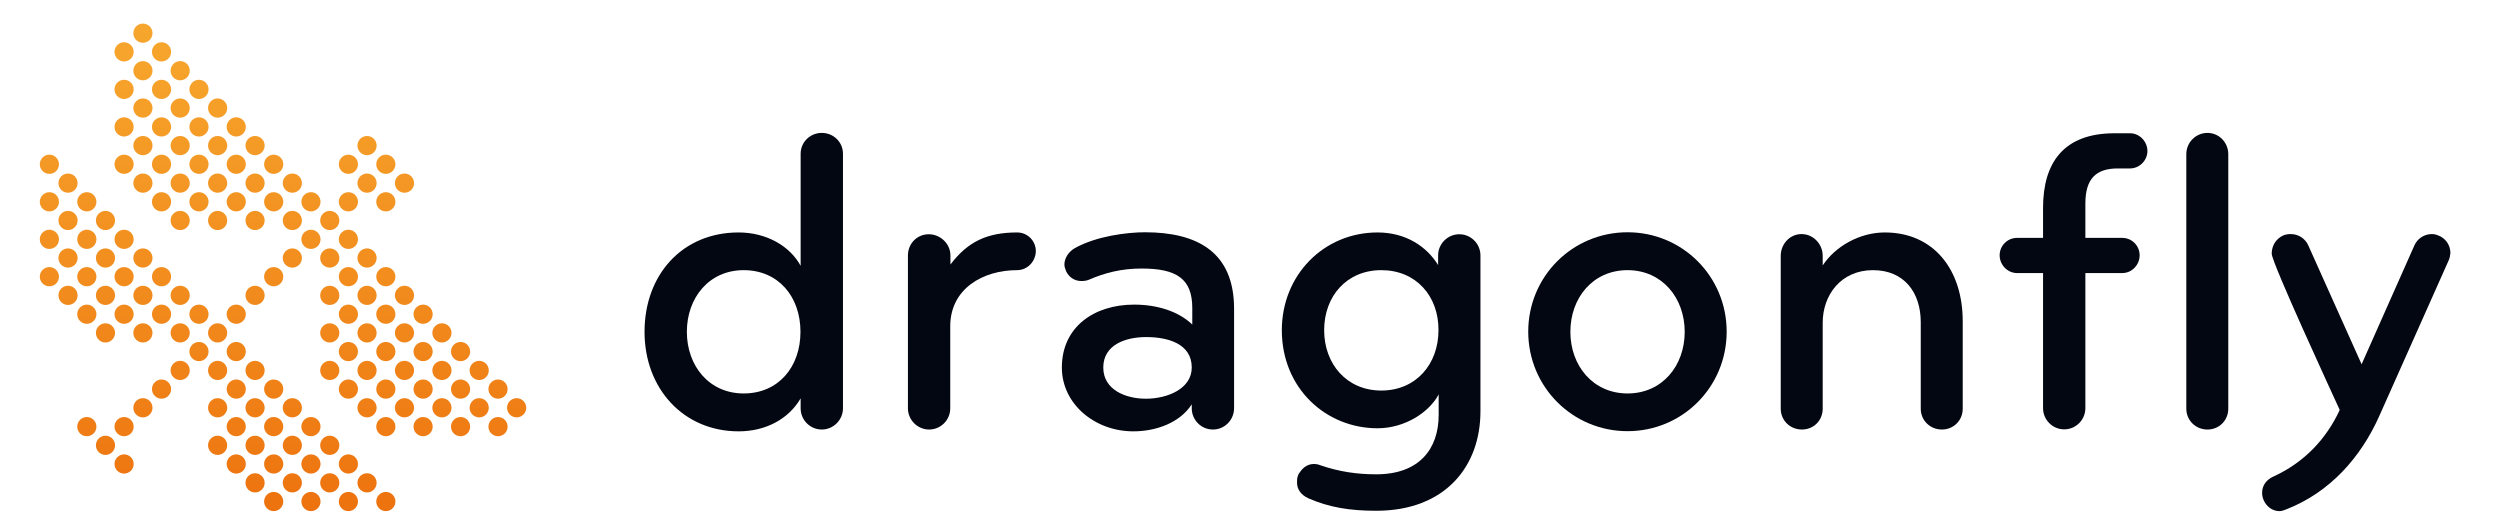 <svg width="160" height="34" viewBox="0 0 160 34" fill="none" xmlns="http://www.w3.org/2000/svg">
<path d="M52.596 27.49C51.843 27.49 51.241 26.875 51.241 26.133V25.494C50.466 26.829 48.995 27.606 47.27 27.606C43.751 27.606 41.25 24.879 41.25 21.236C41.25 17.592 43.658 14.877 47.27 14.877C49.042 14.877 50.547 15.735 51.241 17.012V9.84C51.241 9.086 51.855 8.506 52.596 8.506C53.337 8.506 53.95 9.086 53.95 9.84V26.133C53.95 26.875 53.337 27.49 52.596 27.49ZM47.594 17.29C45.372 17.29 43.959 19.066 43.959 21.236C43.959 23.405 45.372 25.181 47.594 25.181C49.817 25.181 51.23 23.487 51.23 21.236C51.23 18.984 49.817 17.29 47.594 17.29Z" fill="#030712"/>
<path d="M65.089 17.29C62.901 17.29 60.816 18.485 60.816 20.876V26.132C60.816 26.887 60.203 27.49 59.462 27.49C58.721 27.49 58.107 26.875 58.107 26.132V16.35C58.107 15.596 58.686 14.992 59.439 14.992C60.191 14.992 60.828 15.607 60.828 16.35V16.93C61.94 15.457 63.19 14.877 65.1 14.877C65.76 14.877 66.293 15.41 66.293 16.072C66.281 16.733 65.76 17.29 65.089 17.29Z" fill="#030712"/>
<path d="M77.626 27.49C76.874 27.49 76.272 26.875 76.272 26.133V25.877C75.519 27.049 74.002 27.606 72.532 27.606C70.066 27.606 67.959 25.854 67.959 23.522C67.959 20.934 70.008 19.495 72.59 19.495C74.037 19.495 75.415 19.913 76.306 20.771V19.715C76.306 17.847 75.311 17.186 73.065 17.186C71.756 17.186 70.703 17.464 69.684 17.905C69.545 17.963 69.383 17.986 69.209 17.986C68.793 17.986 68.434 17.766 68.237 17.372C68.179 17.232 68.121 17.07 68.121 16.93C68.121 16.536 68.376 16.13 68.758 15.898C70.17 15.097 72.173 14.865 73.273 14.865C76.688 14.865 78.981 16.176 78.981 19.762V26.121C78.981 26.875 78.379 27.49 77.626 27.49ZM73.354 21.572C72.023 21.572 70.61 22.071 70.61 23.522C70.61 24.972 72.081 25.518 73.331 25.518C74.72 25.518 76.272 24.879 76.272 23.522C76.272 21.978 74.709 21.572 73.354 21.572Z" fill="#030712"/>
<path d="M88.081 32.689C86.356 32.689 85.059 32.468 83.727 31.888C83.253 31.668 83.01 31.308 83.01 30.89C83.01 30.751 83.01 30.588 83.067 30.449C83.091 30.333 83.183 30.252 83.23 30.171C83.426 29.892 83.727 29.695 84.086 29.695C84.225 29.695 84.364 29.718 84.503 29.776C85.719 30.194 86.865 30.356 88.081 30.356C90.824 30.356 92.075 28.743 92.075 26.55C92.075 25.97 92.075 25.239 92.075 25.239C91.496 26.353 89.945 27.409 88.162 27.409C84.862 27.409 82.037 24.856 82.037 21.131C82.037 17.603 84.723 14.877 88.162 14.877C89.991 14.877 91.322 15.793 92.04 16.965V16.35C92.04 15.596 92.654 14.992 93.395 14.992C94.147 14.992 94.749 15.607 94.749 16.35V26.295C94.761 29.846 92.492 32.689 88.081 32.689ZM88.405 17.29C86.182 17.29 84.746 18.961 84.746 21.131C84.746 23.301 86.193 24.995 88.405 24.995C90.628 24.995 92.063 23.301 92.063 21.131C92.075 18.95 90.628 17.29 88.405 17.29Z" fill="#030712"/>
<path d="M104.163 27.595C100.643 27.595 97.807 24.763 97.807 21.224C97.807 17.696 100.632 14.865 104.163 14.865C107.682 14.865 110.507 17.696 110.507 21.224C110.507 24.763 107.682 27.595 104.163 27.595ZM104.163 17.29C101.94 17.29 100.504 19.066 100.504 21.236C100.504 23.406 101.951 25.181 104.163 25.181C106.386 25.181 107.821 23.406 107.821 21.236C107.821 19.066 106.374 17.29 104.163 17.29Z" fill="#030712"/>
<path d="M124.282 27.49C123.53 27.49 122.928 26.91 122.928 26.156V20.62C122.928 18.729 121.874 17.29 119.871 17.29C117.822 17.29 116.653 18.88 116.653 20.655V26.156C116.653 26.91 116.074 27.49 115.321 27.49C114.569 27.49 113.967 26.91 113.967 26.156V16.373C113.967 15.619 114.546 14.981 115.298 14.981C116.051 14.981 116.653 15.619 116.653 16.373V16.988C117.452 15.77 119.015 14.877 120.624 14.877C123.784 14.877 125.614 17.29 125.614 20.551V26.167C125.614 26.898 125.035 27.49 124.282 27.49Z" fill="#030712"/>
<path d="M136.324 10.78H135.548C134.136 10.78 133.464 11.442 133.464 13.031V15.225H135.826C136.44 15.225 136.937 15.724 136.937 16.339C136.937 16.954 136.44 17.476 135.826 17.476H133.464V26.121C133.464 26.875 132.851 27.479 132.11 27.479C131.357 27.479 130.755 26.863 130.755 26.121V17.476H129.088C128.474 17.476 127.977 16.942 127.977 16.339C127.977 15.724 128.474 15.225 129.088 15.225H130.755V13.31C130.755 10.397 132.087 8.529 135.328 8.529H136.324C136.937 8.529 137.435 9.063 137.435 9.666C137.435 10.27 136.926 10.78 136.324 10.78Z" fill="#030712"/>
<path d="M141.278 27.49C140.526 27.49 139.924 26.91 139.924 26.156V9.864C139.924 9.109 140.537 8.506 141.278 8.506C142.019 8.506 142.61 9.121 142.61 9.864V26.156C142.61 26.898 142.031 27.49 141.278 27.49Z" fill="#030712"/>
<path d="M156.7 16.698L152.266 26.643C151.097 29.254 149.129 31.505 146.327 32.596C146.188 32.654 146.026 32.712 145.887 32.712C145.273 32.712 144.775 32.155 144.775 31.54C144.775 31.041 145.076 30.681 145.528 30.484C147.473 29.59 148.885 28.094 149.742 26.237C149.325 25.32 145.389 16.814 145.389 16.234C145.389 15.7 145.69 15.259 146.142 15.062C146.28 15.004 146.443 14.981 146.616 14.981C147.091 14.981 147.531 15.259 147.728 15.7L151.143 23.313L154.524 15.7C154.72 15.259 155.16 14.981 155.635 14.981C155.774 14.981 155.89 15.004 156.029 15.062C156.503 15.225 156.827 15.677 156.827 16.199C156.804 16.373 156.781 16.536 156.7 16.698Z" fill="#030712"/>
<path d="M9.147 21.92C9.486 21.92 9.76 21.645 9.76 21.305C9.76 20.965 9.486 20.69 9.147 20.69C8.808 20.69 8.533 20.965 8.533 21.305C8.533 21.645 8.808 21.92 9.147 21.92Z" fill="url(#paint0_linear_1208_9448)"/>
<path d="M10.338 20.725C10.677 20.725 10.952 20.45 10.952 20.11C10.952 19.77 10.677 19.495 10.338 19.495C9.999 19.495 9.725 19.77 9.725 20.11C9.725 20.45 9.999 20.725 10.338 20.725Z" fill="url(#paint1_linear_1208_9448)"/>
<path d="M5.557 20.725C5.896 20.725 6.171 20.45 6.171 20.11C6.171 19.77 5.896 19.495 5.557 19.495C5.218 19.495 4.943 19.77 4.943 20.11C4.943 20.45 5.218 20.725 5.557 20.725Z" fill="url(#paint2_linear_1208_9448)"/>
<path d="M7.942 20.725C8.281 20.725 8.555 20.45 8.555 20.11C8.555 19.77 8.281 19.495 7.942 19.495C7.603 19.495 7.328 19.77 7.328 20.11C7.328 20.45 7.603 20.725 7.942 20.725Z" fill="url(#paint3_linear_1208_9448)"/>
<path d="M6.75 21.92C7.089 21.92 7.364 21.645 7.364 21.305C7.364 20.965 7.089 20.69 6.75 20.69C6.411 20.69 6.137 20.965 6.137 21.305C6.137 21.645 6.411 21.92 6.75 21.92Z" fill="url(#paint4_linear_1208_9448)"/>
<path d="M13.928 24.322C14.267 24.322 14.542 24.047 14.542 23.707C14.542 23.368 14.267 23.092 13.928 23.092C13.589 23.092 13.315 23.368 13.315 23.707C13.315 24.047 13.589 24.322 13.928 24.322Z" fill="url(#paint5_linear_1208_9448)"/>
<path d="M13.928 21.92C14.267 21.92 14.542 21.645 14.542 21.305C14.542 20.965 14.267 20.69 13.928 20.69C13.589 20.69 13.315 20.965 13.315 21.305C13.315 21.645 13.589 21.92 13.928 21.92Z" fill="url(#paint6_linear_1208_9448)"/>
<path d="M11.532 21.92C11.87 21.92 12.145 21.645 12.145 21.305C12.145 20.965 11.87 20.69 11.532 20.69C11.193 20.69 10.918 20.965 10.918 21.305C10.918 21.645 11.193 21.92 11.532 21.92Z" fill="url(#paint7_linear_1208_9448)"/>
<path d="M12.735 20.725C13.074 20.725 13.348 20.45 13.348 20.11C13.348 19.77 13.074 19.495 12.735 19.495C12.396 19.495 12.121 19.77 12.121 20.11C12.121 20.45 12.396 20.725 12.735 20.725Z" fill="url(#paint8_linear_1208_9448)"/>
<path d="M9.147 17.128C9.486 17.128 9.76 16.852 9.76 16.513C9.76 16.173 9.486 15.898 9.147 15.898C8.808 15.898 8.533 16.173 8.533 16.513C8.533 16.852 8.808 17.128 9.147 17.128Z" fill="url(#paint9_linear_1208_9448)"/>
<path d="M10.338 11.128C10.677 11.128 10.952 10.853 10.952 10.513C10.952 10.174 10.677 9.898 10.338 9.898C9.999 9.898 9.725 10.174 9.725 10.513C9.725 10.853 9.999 11.128 10.338 11.128Z" fill="url(#paint10_linear_1208_9448)"/>
<path d="M11.532 9.933C11.87 9.933 12.145 9.658 12.145 9.318C12.145 8.978 11.87 8.703 11.532 8.703C11.193 8.703 10.918 8.978 10.918 9.318C10.918 9.658 11.193 9.933 11.532 9.933Z" fill="url(#paint11_linear_1208_9448)"/>
<path d="M10.338 8.738C10.677 8.738 10.952 8.462 10.952 8.123C10.952 7.783 10.677 7.508 10.338 7.508C9.999 7.508 9.725 7.783 9.725 8.123C9.725 8.462 9.999 8.738 10.338 8.738Z" fill="url(#paint12_linear_1208_9448)"/>
<path d="M13.928 12.335C14.267 12.335 14.542 12.06 14.542 11.72C14.542 11.381 14.267 11.105 13.928 11.105C13.589 11.105 13.315 11.381 13.315 11.72C13.315 12.06 13.589 12.335 13.928 12.335Z" fill="url(#paint13_linear_1208_9448)"/>
<path d="M21.106 17.128C21.445 17.128 21.719 16.852 21.719 16.513C21.719 16.173 21.445 15.898 21.106 15.898C20.767 15.898 20.492 16.173 20.492 16.513C20.492 16.852 20.767 17.128 21.106 17.128Z" fill="url(#paint14_linear_1208_9448)"/>
<path d="M7.942 18.323C8.281 18.323 8.555 18.047 8.555 17.708C8.555 17.368 8.281 17.093 7.942 17.093C7.603 17.093 7.328 17.368 7.328 17.708C7.328 18.047 7.603 18.323 7.942 18.323Z" fill="url(#paint15_linear_1208_9448)"/>
<path d="M6.75 19.518C7.089 19.518 7.364 19.243 7.364 18.903C7.364 18.563 7.089 18.288 6.75 18.288C6.411 18.288 6.137 18.563 6.137 18.903C6.137 19.243 6.411 19.518 6.75 19.518Z" fill="url(#paint16_linear_1208_9448)"/>
<path d="M10.338 13.53C10.677 13.53 10.952 13.255 10.952 12.915C10.952 12.576 10.677 12.3 10.338 12.3C9.999 12.3 9.725 12.576 9.725 12.915C9.725 13.255 9.999 13.53 10.338 13.53Z" fill="url(#paint17_linear_1208_9448)"/>
<path d="M13.928 26.713C14.267 26.713 14.542 26.437 14.542 26.098C14.542 25.758 14.267 25.483 13.928 25.483C13.589 25.483 13.315 25.758 13.315 26.098C13.315 26.437 13.589 26.713 13.928 26.713Z" fill="url(#paint18_linear_1208_9448)"/>
<path d="M12.735 11.128C13.074 11.128 13.348 10.853 13.348 10.513C13.348 10.174 13.074 9.898 12.735 9.898C12.396 9.898 12.121 10.174 12.121 10.513C12.121 10.853 12.396 11.128 12.735 11.128Z" fill="url(#paint19_linear_1208_9448)"/>
<path d="M25.887 21.92C26.226 21.92 26.501 21.645 26.501 21.305C26.501 20.965 26.226 20.69 25.887 20.69C25.548 20.69 25.273 20.965 25.273 21.305C25.273 21.645 25.548 21.92 25.887 21.92Z" fill="url(#paint20_linear_1208_9448)"/>
<path d="M25.887 19.518C26.226 19.518 26.501 19.243 26.501 18.903C26.501 18.563 26.226 18.288 25.887 18.288C25.548 18.288 25.273 18.563 25.273 18.903C25.273 19.243 25.548 19.518 25.887 19.518Z" fill="url(#paint21_linear_1208_9448)"/>
<path d="M27.078 23.115C27.417 23.115 27.692 22.84 27.692 22.5C27.692 22.161 27.417 21.885 27.078 21.885C26.74 21.885 26.465 22.161 26.465 22.5C26.465 22.84 26.74 23.115 27.078 23.115Z" fill="url(#paint22_linear_1208_9448)"/>
<path d="M27.078 25.517C27.417 25.517 27.692 25.242 27.692 24.902C27.692 24.563 27.417 24.287 27.078 24.287C26.74 24.287 26.465 24.563 26.465 24.902C26.465 25.242 26.74 25.517 27.078 25.517Z" fill="url(#paint23_linear_1208_9448)"/>
<path d="M23.491 17.128C23.829 17.128 24.104 16.852 24.104 16.513C24.104 16.173 23.829 15.898 23.491 15.898C23.152 15.898 22.877 16.173 22.877 16.513C22.877 16.852 23.152 17.128 23.491 17.128Z" fill="url(#paint24_linear_1208_9448)"/>
<path d="M22.297 15.932C22.636 15.932 22.911 15.657 22.911 15.317C22.911 14.978 22.636 14.702 22.297 14.702C21.958 14.702 21.684 14.978 21.684 15.317C21.684 15.657 21.958 15.932 22.297 15.932Z" fill="url(#paint25_linear_1208_9448)"/>
<path d="M25.887 24.322C26.226 24.322 26.501 24.047 26.501 23.707C26.501 23.368 26.226 23.092 25.887 23.092C25.548 23.092 25.273 23.368 25.273 23.707C25.273 24.047 25.548 24.322 25.887 24.322Z" fill="url(#paint26_linear_1208_9448)"/>
<path d="M24.694 13.53C25.033 13.53 25.307 13.255 25.307 12.915C25.307 12.576 25.033 12.3 24.694 12.3C24.355 12.3 24.08 12.576 24.08 12.915C24.08 13.255 24.355 13.53 24.694 13.53Z" fill="url(#paint27_linear_1208_9448)"/>
<path d="M15.12 27.919C15.458 27.919 15.733 27.644 15.733 27.305C15.733 26.965 15.458 26.689 15.12 26.689C14.781 26.689 14.506 26.965 14.506 27.305C14.506 27.644 14.781 27.919 15.12 27.919Z" fill="url(#paint28_linear_1208_9448)"/>
<path d="M23.491 12.335C23.829 12.335 24.104 12.06 24.104 11.72C24.104 11.381 23.829 11.105 23.491 11.105C23.152 11.105 22.877 11.381 22.877 11.72C22.877 12.06 23.152 12.335 23.491 12.335Z" fill="url(#paint29_linear_1208_9448)"/>
<path d="M17.516 30.31C17.855 30.31 18.13 30.035 18.13 29.695C18.13 29.355 17.855 29.08 17.516 29.08C17.177 29.08 16.902 29.355 16.902 29.695C16.902 30.035 17.177 30.31 17.516 30.31Z" fill="url(#paint30_linear_1208_9448)"/>
<path d="M18.709 29.115C19.048 29.115 19.323 28.839 19.323 28.5C19.323 28.16 19.048 27.885 18.709 27.885C18.37 27.885 18.096 28.16 18.096 28.5C18.096 28.839 18.37 29.115 18.709 29.115Z" fill="url(#paint31_linear_1208_9448)"/>
<path d="M19.901 30.31C20.24 30.31 20.514 30.035 20.514 29.695C20.514 29.355 20.24 29.08 19.901 29.08C19.562 29.08 19.287 29.355 19.287 29.695C19.287 30.035 19.562 30.31 19.901 30.31Z" fill="url(#paint32_linear_1208_9448)"/>
<path d="M16.325 29.115C16.663 29.115 16.938 28.839 16.938 28.5C16.938 28.16 16.663 27.885 16.325 27.885C15.986 27.885 15.711 28.16 15.711 28.5C15.711 28.839 15.986 29.115 16.325 29.115Z" fill="url(#paint33_linear_1208_9448)"/>
<path d="M24.694 25.517C25.033 25.517 25.307 25.242 25.307 24.902C25.307 24.563 25.033 24.287 24.694 24.287C24.355 24.287 24.08 24.563 24.08 24.902C24.08 25.242 24.355 25.517 24.694 25.517Z" fill="url(#paint34_linear_1208_9448)"/>
<path d="M21.106 29.115C21.445 29.115 21.719 28.839 21.719 28.5C21.719 28.16 21.445 27.885 21.106 27.885C20.767 27.885 20.492 28.16 20.492 28.5C20.492 28.839 20.767 29.115 21.106 29.115Z" fill="url(#paint35_linear_1208_9448)"/>
<path d="M23.491 26.713C23.829 26.713 24.104 26.437 24.104 26.098C24.104 25.758 23.829 25.483 23.491 25.483C23.152 25.483 22.877 25.758 22.877 26.098C22.877 26.437 23.152 26.713 23.491 26.713Z" fill="url(#paint36_linear_1208_9448)"/>
<path d="M22.297 30.31C22.636 30.31 22.911 30.035 22.911 29.695C22.911 29.355 22.636 29.08 22.297 29.08C21.958 29.08 21.684 29.355 21.684 29.695C21.684 30.035 21.958 30.31 22.297 30.31Z" fill="url(#paint37_linear_1208_9448)"/>
<path d="M5.557 18.323C5.896 18.323 6.171 18.047 6.171 17.708C6.171 17.368 5.896 17.093 5.557 17.093C5.218 17.093 4.943 17.368 4.943 17.708C4.943 18.047 5.218 18.323 5.557 18.323Z" fill="url(#paint38_linear_1208_9448)"/>
<path d="M22.297 18.323C22.636 18.323 22.911 18.047 22.911 17.708C22.911 17.368 22.636 17.093 22.297 17.093C21.958 17.093 21.684 17.368 21.684 17.708C21.684 18.047 21.958 18.323 22.297 18.323Z" fill="url(#paint39_linear_1208_9448)"/>
<path d="M24.694 23.115C25.033 23.115 25.307 22.84 25.307 22.5C25.307 22.161 25.033 21.885 24.694 21.885C24.355 21.885 24.08 22.161 24.08 22.5C24.08 22.84 24.355 23.115 24.694 23.115Z" fill="url(#paint40_linear_1208_9448)"/>
<path d="M24.694 18.323C25.033 18.323 25.307 18.047 25.307 17.708C25.307 17.368 25.033 17.093 24.694 17.093C24.355 17.093 24.08 17.368 24.08 17.708C24.08 18.047 24.355 18.323 24.694 18.323Z" fill="url(#paint41_linear_1208_9448)"/>
<path d="M24.694 20.725C25.033 20.725 25.307 20.45 25.307 20.11C25.307 19.77 25.033 19.495 24.694 19.495C24.355 19.495 24.08 19.77 24.08 20.11C24.08 20.45 24.355 20.725 24.694 20.725Z" fill="url(#paint42_linear_1208_9448)"/>
<path d="M23.491 19.518C23.829 19.518 24.104 19.243 24.104 18.903C24.104 18.563 23.829 18.288 23.491 18.288C23.152 18.288 22.877 18.563 22.877 18.903C22.877 19.243 23.152 19.518 23.491 19.518Z" fill="url(#paint43_linear_1208_9448)"/>
<path d="M21.106 19.518C21.445 19.518 21.719 19.243 21.719 18.903C21.719 18.563 21.445 18.288 21.106 18.288C20.767 18.288 20.492 18.563 20.492 18.903C20.492 19.243 20.767 19.518 21.106 19.518Z" fill="url(#paint44_linear_1208_9448)"/>
<path d="M21.106 24.322C21.445 24.322 21.719 24.047 21.719 23.707C21.719 23.368 21.445 23.092 21.106 23.092C20.767 23.092 20.492 23.368 20.492 23.707C20.492 24.047 20.767 24.322 21.106 24.322Z" fill="url(#paint45_linear_1208_9448)"/>
<path d="M19.901 27.919C20.24 27.919 20.514 27.644 20.514 27.305C20.514 26.965 20.24 26.689 19.901 26.689C19.562 26.689 19.287 26.965 19.287 27.305C19.287 27.644 19.562 27.919 19.901 27.919Z" fill="url(#paint46_linear_1208_9448)"/>
<path d="M21.106 21.92C21.445 21.92 21.719 21.645 21.719 21.305C21.719 20.965 21.445 20.69 21.106 20.69C20.767 20.69 20.492 20.965 20.492 21.305C20.492 21.645 20.767 21.92 21.106 21.92Z" fill="url(#paint47_linear_1208_9448)"/>
<path d="M10.338 18.323C10.677 18.323 10.952 18.047 10.952 17.708C10.952 17.368 10.677 17.093 10.338 17.093C9.999 17.093 9.725 17.368 9.725 17.708C9.725 18.047 9.999 18.323 10.338 18.323Z" fill="url(#paint48_linear_1208_9448)"/>
<path d="M22.297 20.725C22.636 20.725 22.911 20.45 22.911 20.11C22.911 19.77 22.636 19.495 22.297 19.495C21.958 19.495 21.684 19.77 21.684 20.11C21.684 20.45 21.958 20.725 22.297 20.725Z" fill="url(#paint49_linear_1208_9448)"/>
<path d="M28.284 24.322C28.622 24.322 28.897 24.047 28.897 23.707C28.897 23.368 28.622 23.092 28.284 23.092C27.945 23.092 27.67 23.368 27.67 23.707C27.67 24.047 27.945 24.322 28.284 24.322Z" fill="url(#paint50_linear_1208_9448)"/>
<path d="M29.477 25.517C29.816 25.517 30.09 25.242 30.09 24.902C30.09 24.563 29.816 24.287 29.477 24.287C29.138 24.287 28.863 24.563 28.863 24.902C28.863 25.242 29.138 25.517 29.477 25.517Z" fill="url(#paint51_linear_1208_9448)"/>
<path d="M23.491 24.322C23.829 24.322 24.104 24.047 24.104 23.707C24.104 23.368 23.829 23.092 23.491 23.092C23.152 23.092 22.877 23.368 22.877 23.707C22.877 24.047 23.152 24.322 23.491 24.322Z" fill="url(#paint52_linear_1208_9448)"/>
<path d="M4.354 19.518C4.693 19.518 4.967 19.243 4.967 18.903C4.967 18.563 4.693 18.288 4.354 18.288C4.015 18.288 3.74 18.563 3.74 18.903C3.74 19.243 4.015 19.518 4.354 19.518Z" fill="url(#paint53_linear_1208_9448)"/>
<path d="M22.297 25.517C22.636 25.517 22.911 25.242 22.911 24.902C22.911 24.563 22.636 24.287 22.297 24.287C21.958 24.287 21.684 24.563 21.684 24.902C21.684 25.242 21.958 25.517 22.297 25.517Z" fill="url(#paint54_linear_1208_9448)"/>
<path d="M22.297 23.115C22.636 23.115 22.911 22.84 22.911 22.5C22.911 22.161 22.636 21.885 22.297 21.885C21.958 21.885 21.684 22.161 21.684 22.5C21.684 22.84 21.958 23.115 22.297 23.115Z" fill="url(#paint55_linear_1208_9448)"/>
<path d="M23.491 21.92C23.829 21.92 24.104 21.645 24.104 21.305C24.104 20.965 23.829 20.69 23.491 20.69C23.152 20.69 22.877 20.965 22.877 21.305C22.877 21.645 23.152 21.92 23.491 21.92Z" fill="url(#paint56_linear_1208_9448)"/>
<path d="M11.532 12.335C11.87 12.335 12.145 12.06 12.145 11.72C12.145 11.381 11.87 11.105 11.532 11.105C11.193 11.105 10.918 11.381 10.918 11.72C10.918 12.06 11.193 12.335 11.532 12.335Z" fill="url(#paint57_linear_1208_9448)"/>
<path d="M16.325 26.713C16.663 26.713 16.938 26.437 16.938 26.098C16.938 25.758 16.663 25.483 16.325 25.483C15.986 25.483 15.711 25.758 15.711 26.098C15.711 26.437 15.986 26.713 16.325 26.713Z" fill="url(#paint58_linear_1208_9448)"/>
<path d="M15.12 25.517C15.458 25.517 15.733 25.242 15.733 24.902C15.733 24.563 15.458 24.287 15.12 24.287C14.781 24.287 14.506 24.563 14.506 24.902C14.506 25.242 14.781 25.517 15.12 25.517Z" fill="url(#paint59_linear_1208_9448)"/>
<path d="M16.325 19.518C16.663 19.518 16.938 19.243 16.938 18.903C16.938 18.563 16.663 18.288 16.325 18.288C15.986 18.288 15.711 18.563 15.711 18.903C15.711 19.243 15.986 19.518 16.325 19.518Z" fill="url(#paint60_linear_1208_9448)"/>
<path d="M17.516 27.919C17.855 27.919 18.13 27.644 18.13 27.305C18.13 26.965 17.855 26.689 17.516 26.689C17.177 26.689 16.902 26.965 16.902 27.305C16.902 27.644 17.177 27.919 17.516 27.919Z" fill="url(#paint61_linear_1208_9448)"/>
<path d="M15.12 23.115C15.458 23.115 15.733 22.84 15.733 22.5C15.733 22.161 15.458 21.885 15.12 21.885C14.781 21.885 14.506 22.161 14.506 22.5C14.506 22.84 14.781 23.115 15.12 23.115Z" fill="url(#paint62_linear_1208_9448)"/>
<path d="M18.709 26.713C19.048 26.713 19.323 26.437 19.323 26.098C19.323 25.758 19.048 25.483 18.709 25.483C18.37 25.483 18.096 25.758 18.096 26.098C18.096 26.437 18.37 26.713 18.709 26.713Z" fill="url(#paint63_linear_1208_9448)"/>
<path d="M17.516 18.323C17.855 18.323 18.13 18.047 18.13 17.708C18.13 17.368 17.855 17.093 17.516 17.093C17.177 17.093 16.902 17.368 16.902 17.708C16.902 18.047 17.177 18.323 17.516 18.323Z" fill="url(#paint64_linear_1208_9448)"/>
<path d="M16.325 14.726C16.663 14.726 16.938 14.45 16.938 14.111C16.938 13.771 16.663 13.496 16.325 13.496C15.986 13.496 15.711 13.771 15.711 14.111C15.711 14.45 15.986 14.726 16.325 14.726Z" fill="url(#paint65_linear_1208_9448)"/>
<path d="M18.709 17.128C19.048 17.128 19.323 16.852 19.323 16.513C19.323 16.173 19.048 15.898 18.709 15.898C18.37 15.898 18.096 16.173 18.096 16.513C18.096 16.852 18.37 17.128 18.709 17.128Z" fill="url(#paint66_linear_1208_9448)"/>
<path d="M15.12 20.725C15.458 20.725 15.733 20.45 15.733 20.11C15.733 19.77 15.458 19.495 15.12 19.495C14.781 19.495 14.506 19.77 14.506 20.11C14.506 20.45 14.781 20.725 15.12 20.725Z" fill="url(#paint67_linear_1208_9448)"/>
<path d="M11.532 14.726C11.87 14.726 12.145 14.45 12.145 14.111C12.145 13.771 11.87 13.496 11.532 13.496C11.193 13.496 10.918 13.771 10.918 14.111C10.918 14.45 11.193 14.726 11.532 14.726Z" fill="url(#paint68_linear_1208_9448)"/>
<path d="M15.12 13.53C15.458 13.53 15.733 13.255 15.733 12.915C15.733 12.576 15.458 12.3 15.12 12.3C14.781 12.3 14.506 12.576 14.506 12.915C14.506 13.255 14.781 13.53 15.12 13.53Z" fill="url(#paint69_linear_1208_9448)"/>
<path d="M12.735 13.53C13.074 13.53 13.348 13.255 13.348 12.915C13.348 12.576 13.074 12.3 12.735 12.3C12.396 12.3 12.121 12.576 12.121 12.915C12.121 13.255 12.396 13.53 12.735 13.53Z" fill="url(#paint70_linear_1208_9448)"/>
<path d="M11.532 19.518C11.87 19.518 12.145 19.243 12.145 18.903C12.145 18.563 11.87 18.288 11.532 18.288C11.193 18.288 10.918 18.563 10.918 18.903C10.918 19.243 11.193 19.518 11.532 19.518Z" fill="url(#paint71_linear_1208_9448)"/>
<path d="M9.147 19.518C9.486 19.518 9.76 19.243 9.76 18.903C9.76 18.563 9.486 18.288 9.147 18.288C8.808 18.288 8.533 18.563 8.533 18.903C8.533 19.243 8.808 19.518 9.147 19.518Z" fill="url(#paint72_linear_1208_9448)"/>
<path d="M17.516 25.517C17.855 25.517 18.13 25.242 18.13 24.902C18.13 24.563 17.855 24.287 17.516 24.287C17.177 24.287 16.902 24.563 16.902 24.902C16.902 25.242 17.177 25.517 17.516 25.517Z" fill="url(#paint73_linear_1208_9448)"/>
<path d="M13.928 14.726C14.267 14.726 14.542 14.45 14.542 14.111C14.542 13.771 14.267 13.496 13.928 13.496C13.589 13.496 13.315 13.771 13.315 14.111C13.315 14.45 13.589 14.726 13.928 14.726Z" fill="url(#paint74_linear_1208_9448)"/>
<path d="M16.325 24.322C16.663 24.322 16.938 24.047 16.938 23.707C16.938 23.368 16.663 23.092 16.325 23.092C15.986 23.092 15.711 23.368 15.711 23.707C15.711 24.047 15.986 24.322 16.325 24.322Z" fill="url(#paint75_linear_1208_9448)"/>
<path d="M6.75 14.726C7.089 14.726 7.364 14.45 7.364 14.111C7.364 13.771 7.089 13.496 6.75 13.496C6.411 13.496 6.137 13.771 6.137 14.111C6.137 14.45 6.411 14.726 6.75 14.726Z" fill="url(#paint76_linear_1208_9448)"/>
<path d="M25.887 12.335C26.226 12.335 26.501 12.06 26.501 11.72C26.501 11.381 26.226 11.105 25.887 11.105C25.548 11.105 25.273 11.381 25.273 11.72C25.273 12.06 25.548 12.335 25.887 12.335Z" fill="url(#paint77_linear_1208_9448)"/>
<path d="M23.491 9.933C23.829 9.933 24.104 9.658 24.104 9.318C24.104 8.978 23.829 8.703 23.491 8.703C23.152 8.703 22.877 8.978 22.877 9.318C22.877 9.658 23.152 9.933 23.491 9.933Z" fill="url(#paint78_linear_1208_9448)"/>
<path d="M24.694 11.128C25.033 11.128 25.307 10.853 25.307 10.513C25.307 10.174 25.033 9.898 24.694 9.898C24.355 9.898 24.08 10.174 24.08 10.513C24.08 10.853 24.355 11.128 24.694 11.128Z" fill="url(#paint79_linear_1208_9448)"/>
<path d="M22.297 13.53C22.636 13.53 22.911 13.255 22.911 12.915C22.911 12.576 22.636 12.3 22.297 12.3C21.958 12.3 21.684 12.576 21.684 12.915C21.684 13.255 21.958 13.53 22.297 13.53Z" fill="url(#paint80_linear_1208_9448)"/>
<path d="M22.297 11.128C22.636 11.128 22.911 10.853 22.911 10.513C22.911 10.174 22.636 9.898 22.297 9.898C21.958 9.898 21.684 10.174 21.684 10.513C21.684 10.853 21.958 11.128 22.297 11.128Z" fill="url(#paint81_linear_1208_9448)"/>
<path d="M18.709 12.335C19.048 12.335 19.323 12.06 19.323 11.72C19.323 11.381 19.048 11.105 18.709 11.105C18.37 11.105 18.096 11.381 18.096 11.72C18.096 12.06 18.37 12.335 18.709 12.335Z" fill="url(#paint82_linear_1208_9448)"/>
<path d="M17.516 11.128C17.855 11.128 18.13 10.853 18.13 10.513C18.13 10.174 17.855 9.898 17.516 9.898C17.177 9.898 16.902 10.174 16.902 10.513C16.902 10.853 17.177 11.128 17.516 11.128Z" fill="url(#paint83_linear_1208_9448)"/>
<path d="M21.106 14.726C21.445 14.726 21.719 14.45 21.719 14.111C21.719 13.771 21.445 13.496 21.106 13.496C20.767 13.496 20.492 13.771 20.492 14.111C20.492 14.45 20.767 14.726 21.106 14.726Z" fill="url(#paint84_linear_1208_9448)"/>
<path d="M19.901 13.53C20.24 13.53 20.514 13.255 20.514 12.915C20.514 12.576 20.24 12.3 19.901 12.3C19.562 12.3 19.287 12.576 19.287 12.915C19.287 13.255 19.562 13.53 19.901 13.53Z" fill="url(#paint85_linear_1208_9448)"/>
<path d="M16.325 9.933C16.663 9.933 16.938 9.658 16.938 9.318C16.938 8.978 16.663 8.703 16.325 8.703C15.986 8.703 15.711 8.978 15.711 9.318C15.711 9.658 15.986 9.933 16.325 9.933Z" fill="url(#paint86_linear_1208_9448)"/>
<path d="M31.873 27.919C32.212 27.919 32.487 27.644 32.487 27.305C32.487 26.965 32.212 26.689 31.873 26.689C31.535 26.689 31.26 26.965 31.26 27.305C31.26 27.644 31.535 27.919 31.873 27.919Z" fill="url(#paint87_linear_1208_9448)"/>
<path d="M30.668 26.713C31.007 26.713 31.282 26.437 31.282 26.098C31.282 25.758 31.007 25.483 30.668 25.483C30.329 25.483 30.055 25.758 30.055 26.098C30.055 26.437 30.329 26.713 30.668 26.713Z" fill="url(#paint88_linear_1208_9448)"/>
<path d="M29.477 27.919C29.816 27.919 30.09 27.644 30.09 27.305C30.09 26.965 29.816 26.689 29.477 26.689C29.138 26.689 28.863 26.965 28.863 27.305C28.863 27.644 29.138 27.919 29.477 27.919Z" fill="url(#paint89_linear_1208_9448)"/>
<path d="M33.065 26.713C33.404 26.713 33.678 26.437 33.678 26.098C33.678 25.758 33.404 25.483 33.065 25.483C32.726 25.483 32.451 25.758 32.451 26.098C32.451 26.437 32.726 26.713 33.065 26.713Z" fill="url(#paint90_linear_1208_9448)"/>
<path d="M28.284 21.92C28.622 21.92 28.897 21.645 28.897 21.305C28.897 20.965 28.622 20.69 28.284 20.69C27.945 20.69 27.67 20.965 27.67 21.305C27.67 21.645 27.945 21.92 28.284 21.92Z" fill="url(#paint91_linear_1208_9448)"/>
<path d="M29.477 23.115C29.816 23.115 30.09 22.84 30.09 22.5C30.09 22.161 29.816 21.885 29.477 21.885C29.138 21.885 28.863 22.161 28.863 22.5C28.863 22.84 29.138 23.115 29.477 23.115Z" fill="url(#paint92_linear_1208_9448)"/>
<path d="M27.078 20.725C27.417 20.725 27.692 20.45 27.692 20.11C27.692 19.77 27.417 19.495 27.078 19.495C26.74 19.495 26.465 19.77 26.465 20.11C26.465 20.45 26.74 20.725 27.078 20.725Z" fill="url(#paint93_linear_1208_9448)"/>
<path d="M30.668 24.322C31.007 24.322 31.282 24.047 31.282 23.707C31.282 23.368 31.007 23.092 30.668 23.092C30.329 23.092 30.055 23.368 30.055 23.707C30.055 24.047 30.329 24.322 30.668 24.322Z" fill="url(#paint94_linear_1208_9448)"/>
<path d="M31.873 25.517C32.212 25.517 32.487 25.242 32.487 24.902C32.487 24.563 32.212 24.287 31.873 24.287C31.535 24.287 31.26 24.563 31.26 24.902C31.26 25.242 31.535 25.517 31.873 25.517Z" fill="url(#paint95_linear_1208_9448)"/>
<path d="M7.942 3.934C8.281 3.934 8.555 3.659 8.555 3.319C8.555 2.979 8.281 2.704 7.942 2.704C7.603 2.704 7.328 2.979 7.328 3.319C7.328 3.659 7.603 3.934 7.942 3.934Z" fill="url(#paint96_linear_1208_9448)"/>
<path d="M4.354 12.335C4.693 12.335 4.967 12.06 4.967 11.72C4.967 11.381 4.693 11.105 4.354 11.105C4.015 11.105 3.74 11.381 3.74 11.72C3.74 12.06 4.015 12.335 4.354 12.335Z" fill="url(#paint97_linear_1208_9448)"/>
<path d="M7.942 11.128C8.281 11.128 8.555 10.853 8.555 10.513C8.555 10.174 8.281 9.898 7.942 9.898C7.603 9.898 7.328 10.174 7.328 10.513C7.328 10.853 7.603 11.128 7.942 11.128Z" fill="url(#paint98_linear_1208_9448)"/>
<path d="M3.16 13.53C3.499 13.53 3.774 13.255 3.774 12.915C3.774 12.576 3.499 12.3 3.16 12.3C2.822 12.3 2.547 12.576 2.547 12.915C2.547 13.255 2.822 13.53 3.16 13.53Z" fill="url(#paint99_linear_1208_9448)"/>
<path d="M5.557 13.53C5.896 13.53 6.171 13.255 6.171 12.915C6.171 12.576 5.896 12.3 5.557 12.3C5.218 12.3 4.943 12.576 4.943 12.915C4.943 13.255 5.218 13.53 5.557 13.53Z" fill="url(#paint100_linear_1208_9448)"/>
<path d="M3.16 11.128C3.499 11.128 3.774 10.853 3.774 10.513C3.774 10.174 3.499 9.898 3.16 9.898C2.822 9.898 2.547 10.174 2.547 10.513C2.547 10.853 2.822 11.128 3.16 11.128Z" fill="url(#paint101_linear_1208_9448)"/>
<path d="M3.16 15.932C3.499 15.932 3.774 15.657 3.774 15.317C3.774 14.978 3.499 14.702 3.16 14.702C2.822 14.702 2.547 14.978 2.547 15.317C2.547 15.657 2.822 15.932 3.16 15.932Z" fill="url(#paint102_linear_1208_9448)"/>
<path d="M19.901 15.932C20.24 15.932 20.514 15.657 20.514 15.317C20.514 14.978 20.24 14.702 19.901 14.702C19.562 14.702 19.287 14.978 19.287 15.317C19.287 15.657 19.562 15.932 19.901 15.932Z" fill="url(#paint103_linear_1208_9448)"/>
<path d="M3.16 18.323C3.499 18.323 3.774 18.047 3.774 17.708C3.774 17.368 3.499 17.093 3.16 17.093C2.822 17.093 2.547 17.368 2.547 17.708C2.547 18.047 2.822 18.323 3.16 18.323Z" fill="url(#paint104_linear_1208_9448)"/>
<path d="M11.532 5.141C11.87 5.141 12.145 4.865 12.145 4.526C12.145 4.186 11.87 3.911 11.532 3.911C11.193 3.911 10.918 4.186 10.918 4.526C10.918 4.865 11.193 5.141 11.532 5.141Z" fill="url(#paint105_linear_1208_9448)"/>
<path d="M12.735 6.336C13.074 6.336 13.348 6.06 13.348 5.721C13.348 5.381 13.074 5.106 12.735 5.106C12.396 5.106 12.121 5.381 12.121 5.721C12.121 6.06 12.396 6.336 12.735 6.336Z" fill="url(#paint106_linear_1208_9448)"/>
<path d="M15.12 8.738C15.458 8.738 15.733 8.462 15.733 8.123C15.733 7.783 15.458 7.508 15.12 7.508C14.781 7.508 14.506 7.783 14.506 8.123C14.506 8.462 14.781 8.738 15.12 8.738Z" fill="url(#paint107_linear_1208_9448)"/>
<path d="M7.942 8.738C8.281 8.738 8.555 8.462 8.555 8.123C8.555 7.783 8.281 7.508 7.942 7.508C7.603 7.508 7.328 7.783 7.328 8.123C7.328 8.462 7.603 8.738 7.942 8.738Z" fill="url(#paint108_linear_1208_9448)"/>
<path d="M13.928 7.531C14.267 7.531 14.542 7.256 14.542 6.916C14.542 6.576 14.267 6.301 13.928 6.301C13.589 6.301 13.315 6.576 13.315 6.916C13.315 7.256 13.589 7.531 13.928 7.531Z" fill="url(#paint109_linear_1208_9448)"/>
<path d="M10.338 3.934C10.677 3.934 10.952 3.659 10.952 3.319C10.952 2.979 10.677 2.704 10.338 2.704C9.999 2.704 9.725 2.979 9.725 3.319C9.725 3.659 9.999 3.934 10.338 3.934Z" fill="url(#paint110_linear_1208_9448)"/>
<path d="M9.147 2.739C9.486 2.739 9.76 2.463 9.76 2.124C9.76 1.784 9.486 1.509 9.147 1.509C8.808 1.509 8.533 1.784 8.533 2.124C8.533 2.463 8.808 2.739 9.147 2.739Z" fill="url(#paint111_linear_1208_9448)"/>
<path d="M7.942 6.336C8.281 6.336 8.555 6.06 8.555 5.721C8.555 5.381 8.281 5.106 7.942 5.106C7.603 5.106 7.328 5.381 7.328 5.721C7.328 6.06 7.603 6.336 7.942 6.336Z" fill="url(#paint112_linear_1208_9448)"/>
<path d="M28.284 26.713C28.622 26.713 28.897 26.437 28.897 26.098C28.897 25.758 28.622 25.483 28.284 25.483C27.945 25.483 27.67 25.758 27.67 26.098C27.67 26.437 27.945 26.713 28.284 26.713Z" fill="url(#paint113_linear_1208_9448)"/>
<path d="M16.325 12.335C16.663 12.335 16.938 12.06 16.938 11.72C16.938 11.381 16.663 11.105 16.325 11.105C15.986 11.105 15.711 11.381 15.711 11.72C15.711 12.06 15.986 12.335 16.325 12.335Z" fill="url(#paint114_linear_1208_9448)"/>
<path d="M7.942 15.932C8.281 15.932 8.555 15.657 8.555 15.317C8.555 14.978 8.281 14.702 7.942 14.702C7.603 14.702 7.328 14.978 7.328 15.317C7.328 15.657 7.603 15.932 7.942 15.932Z" fill="url(#paint115_linear_1208_9448)"/>
<path d="M6.75 17.128C7.089 17.128 7.364 16.852 7.364 16.513C7.364 16.173 7.089 15.898 6.75 15.898C6.411 15.898 6.137 16.173 6.137 16.513C6.137 16.852 6.411 17.128 6.75 17.128Z" fill="url(#paint116_linear_1208_9448)"/>
<path d="M9.147 12.335C9.486 12.335 9.76 12.06 9.76 11.72C9.76 11.381 9.486 11.105 9.147 11.105C8.808 11.105 8.533 11.381 8.533 11.72C8.533 12.06 8.808 12.335 9.147 12.335Z" fill="url(#paint117_linear_1208_9448)"/>
<path d="M9.147 7.531C9.486 7.531 9.76 7.256 9.76 6.916C9.76 6.576 9.486 6.301 9.147 6.301C8.808 6.301 8.533 6.576 8.533 6.916C8.533 7.256 8.808 7.531 9.147 7.531Z" fill="url(#paint118_linear_1208_9448)"/>
<path d="M27.078 27.919C27.417 27.919 27.692 27.644 27.692 27.305C27.692 26.965 27.417 26.689 27.078 26.689C26.74 26.689 26.465 26.965 26.465 27.305C26.465 27.644 26.74 27.919 27.078 27.919Z" fill="url(#paint119_linear_1208_9448)"/>
<path d="M4.354 17.128C4.693 17.128 4.967 16.852 4.967 16.513C4.967 16.173 4.693 15.898 4.354 15.898C4.015 15.898 3.74 16.173 3.74 16.513C3.74 16.852 4.015 17.128 4.354 17.128Z" fill="url(#paint120_linear_1208_9448)"/>
<path d="M5.557 27.919C5.896 27.919 6.171 27.644 6.171 27.305C6.171 26.965 5.896 26.689 5.557 26.689C5.218 26.689 4.943 26.965 4.943 27.305C4.943 27.644 5.218 27.919 5.557 27.919Z" fill="url(#paint121_linear_1208_9448)"/>
<path d="M4.354 14.726C4.693 14.726 4.967 14.45 4.967 14.111C4.967 13.771 4.693 13.496 4.354 13.496C4.015 13.496 3.74 13.771 3.74 14.111C3.74 14.45 4.015 14.726 4.354 14.726Z" fill="url(#paint122_linear_1208_9448)"/>
<path d="M5.557 15.932C5.896 15.932 6.171 15.657 6.171 15.317C6.171 14.978 5.896 14.702 5.557 14.702C5.218 14.702 4.943 14.978 4.943 15.317C4.943 15.657 5.218 15.932 5.557 15.932Z" fill="url(#paint123_linear_1208_9448)"/>
<path d="M10.338 6.336C10.677 6.336 10.952 6.06 10.952 5.721C10.952 5.381 10.677 5.106 10.338 5.106C9.999 5.106 9.725 5.381 9.725 5.721C9.725 6.06 9.999 6.336 10.338 6.336Z" fill="url(#paint124_linear_1208_9448)"/>
<path d="M15.12 11.128C15.458 11.128 15.733 10.853 15.733 10.513C15.733 10.174 15.458 9.898 15.12 9.898C14.781 9.898 14.506 10.174 14.506 10.513C14.506 10.853 14.781 11.128 15.12 11.128Z" fill="url(#paint125_linear_1208_9448)"/>
<path d="M9.147 5.141C9.486 5.141 9.76 4.865 9.76 4.526C9.76 4.186 9.486 3.911 9.147 3.911C8.808 3.911 8.533 4.186 8.533 4.526C8.533 4.865 8.808 5.141 9.147 5.141Z" fill="url(#paint126_linear_1208_9448)"/>
<path d="M17.516 13.53C17.855 13.53 18.13 13.255 18.13 12.915C18.13 12.576 17.855 12.3 17.516 12.3C17.177 12.3 16.902 12.576 16.902 12.915C16.902 13.255 17.177 13.53 17.516 13.53Z" fill="url(#paint127_linear_1208_9448)"/>
<path d="M18.709 14.726C19.048 14.726 19.323 14.45 19.323 14.111C19.323 13.771 19.048 13.496 18.709 13.496C18.37 13.496 18.096 13.771 18.096 14.111C18.096 14.45 18.37 14.726 18.709 14.726Z" fill="url(#paint128_linear_1208_9448)"/>
<path d="M13.928 9.933C14.267 9.933 14.542 9.658 14.542 9.318C14.542 8.978 14.267 8.703 13.928 8.703C13.589 8.703 13.315 8.978 13.315 9.318C13.315 9.658 13.589 9.933 13.928 9.933Z" fill="url(#paint129_linear_1208_9448)"/>
<path d="M6.75 29.115C7.089 29.115 7.364 28.839 7.364 28.5C7.364 28.16 7.089 27.885 6.75 27.885C6.411 27.885 6.137 28.16 6.137 28.5C6.137 28.839 6.411 29.115 6.75 29.115Z" fill="url(#paint130_linear_1208_9448)"/>
<path d="M11.532 7.531C11.87 7.531 12.145 7.256 12.145 6.916C12.145 6.576 11.87 6.301 11.532 6.301C11.193 6.301 10.918 6.576 10.918 6.916C10.918 7.256 11.193 7.531 11.532 7.531Z" fill="url(#paint131_linear_1208_9448)"/>
<path d="M12.735 8.738C13.074 8.738 13.348 8.462 13.348 8.123C13.348 7.783 13.074 7.508 12.735 7.508C12.396 7.508 12.121 7.783 12.121 8.123C12.121 8.462 12.396 8.738 12.735 8.738Z" fill="url(#paint132_linear_1208_9448)"/>
<path d="M9.147 9.933C9.486 9.933 9.76 9.658 9.76 9.318C9.76 8.978 9.486 8.703 9.147 8.703C8.808 8.703 8.533 8.978 8.533 9.318C8.533 9.658 8.808 9.933 9.147 9.933Z" fill="url(#paint133_linear_1208_9448)"/>
<path d="M19.901 32.712C20.24 32.712 20.514 32.437 20.514 32.097C20.514 31.757 20.24 31.482 19.901 31.482C19.562 31.482 19.287 31.757 19.287 32.097C19.287 32.437 19.562 32.712 19.901 32.712Z" fill="url(#paint134_linear_1208_9448)"/>
<path d="M21.106 31.517C21.445 31.517 21.719 31.241 21.719 30.902C21.719 30.562 21.445 30.287 21.106 30.287C20.767 30.287 20.492 30.562 20.492 30.902C20.492 31.241 20.767 31.517 21.106 31.517Z" fill="url(#paint135_linear_1208_9448)"/>
<path d="M17.516 32.712C17.855 32.712 18.13 32.437 18.13 32.097C18.13 31.757 17.855 31.482 17.516 31.482C17.177 31.482 16.902 31.757 16.902 32.097C16.902 32.437 17.177 32.712 17.516 32.712Z" fill="url(#paint136_linear_1208_9448)"/>
<path d="M22.297 32.712C22.636 32.712 22.911 32.437 22.911 32.097C22.911 31.757 22.636 31.482 22.297 31.482C21.958 31.482 21.684 31.757 21.684 32.097C21.684 32.437 21.958 32.712 22.297 32.712Z" fill="url(#paint137_linear_1208_9448)"/>
<path d="M18.709 31.517C19.048 31.517 19.323 31.241 19.323 30.902C19.323 30.562 19.048 30.287 18.709 30.287C18.37 30.287 18.096 30.562 18.096 30.902C18.096 31.241 18.37 31.517 18.709 31.517Z" fill="url(#paint138_linear_1208_9448)"/>
<path d="M25.887 26.713C26.226 26.713 26.501 26.437 26.501 26.098C26.501 25.758 26.226 25.483 25.887 25.483C25.548 25.483 25.273 25.758 25.273 26.098C25.273 26.437 25.548 26.713 25.887 26.713Z" fill="url(#paint139_linear_1208_9448)"/>
<path d="M24.694 27.919C25.033 27.919 25.307 27.644 25.307 27.305C25.307 26.965 25.033 26.689 24.694 26.689C24.355 26.689 24.08 26.965 24.08 27.305C24.08 27.644 24.355 27.919 24.694 27.919Z" fill="url(#paint140_linear_1208_9448)"/>
<path d="M23.491 31.517C23.829 31.517 24.104 31.241 24.104 30.902C24.104 30.562 23.829 30.287 23.491 30.287C23.152 30.287 22.877 30.562 22.877 30.902C22.877 31.241 23.152 31.517 23.491 31.517Z" fill="url(#paint141_linear_1208_9448)"/>
<path d="M24.694 32.712C25.033 32.712 25.307 32.437 25.307 32.097C25.307 31.757 25.033 31.482 24.694 31.482C24.355 31.482 24.08 31.757 24.08 32.097C24.08 32.437 24.355 32.712 24.694 32.712Z" fill="url(#paint142_linear_1208_9448)"/>
<path d="M7.942 30.31C8.281 30.31 8.555 30.035 8.555 29.695C8.555 29.355 8.281 29.08 7.942 29.08C7.603 29.08 7.328 29.355 7.328 29.695C7.328 30.035 7.603 30.31 7.942 30.31Z" fill="url(#paint143_linear_1208_9448)"/>
<path d="M9.147 26.713C9.486 26.713 9.76 26.437 9.76 26.098C9.76 25.758 9.486 25.483 9.147 25.483C8.808 25.483 8.533 25.758 8.533 26.098C8.533 26.437 8.808 26.713 9.147 26.713Z" fill="url(#paint144_linear_1208_9448)"/>
<path d="M10.338 25.517C10.677 25.517 10.952 25.242 10.952 24.902C10.952 24.563 10.677 24.287 10.338 24.287C9.999 24.287 9.725 24.563 9.725 24.902C9.725 25.242 9.999 25.517 10.338 25.517Z" fill="url(#paint145_linear_1208_9448)"/>
<path d="M7.942 27.919C8.281 27.919 8.555 27.644 8.555 27.305C8.555 26.965 8.281 26.689 7.942 26.689C7.603 26.689 7.328 26.965 7.328 27.305C7.328 27.644 7.603 27.919 7.942 27.919Z" fill="url(#paint146_linear_1208_9448)"/>
<path d="M16.325 31.517C16.663 31.517 16.938 31.241 16.938 30.902C16.938 30.562 16.663 30.287 16.325 30.287C15.986 30.287 15.711 30.562 15.711 30.902C15.711 31.241 15.986 31.517 16.325 31.517Z" fill="url(#paint147_linear_1208_9448)"/>
<path d="M11.532 24.322C11.87 24.322 12.145 24.047 12.145 23.707C12.145 23.368 11.87 23.092 11.532 23.092C11.193 23.092 10.918 23.368 10.918 23.707C10.918 24.047 11.193 24.322 11.532 24.322Z" fill="url(#paint148_linear_1208_9448)"/>
<path d="M13.928 29.115C14.267 29.115 14.542 28.839 14.542 28.5C14.542 28.16 14.267 27.885 13.928 27.885C13.589 27.885 13.315 28.16 13.315 28.5C13.315 28.839 13.589 29.115 13.928 29.115Z" fill="url(#paint149_linear_1208_9448)"/>
<path d="M15.12 30.31C15.458 30.31 15.733 30.035 15.733 29.695C15.733 29.355 15.458 29.08 15.12 29.08C14.781 29.08 14.506 29.355 14.506 29.695C14.506 30.035 14.781 30.31 15.12 30.31Z" fill="url(#paint150_linear_1208_9448)"/>
<path d="M12.735 23.115C13.074 23.115 13.348 22.84 13.348 22.5C13.348 22.161 13.074 21.885 12.735 21.885C12.396 21.885 12.121 22.161 12.121 22.5C12.121 22.84 12.396 23.115 12.735 23.115Z" fill="url(#paint151_linear_1208_9448)"/>
<defs>
<linearGradient id="paint0_linear_1208_9448" x1="9.143" y1="39.065" x2="9.143" y2="-7.604" gradientUnits="userSpaceOnUse">
<stop stop-color="#EB6608"/>
<stop offset="0.267" stop-color="#EF7E15"/>
<stop offset="0.746" stop-color="#F6A32B"/>
<stop offset="1" stop-color="#F8B133"/>
</linearGradient>
<linearGradient id="paint1_linear_1208_9448" x1="10.338" y1="39.065" x2="10.338" y2="-7.604" gradientUnits="userSpaceOnUse">
<stop stop-color="#EB6608"/>
<stop offset="0.267" stop-color="#EF7E15"/>
<stop offset="0.746" stop-color="#F6A32B"/>
<stop offset="1" stop-color="#F8B133"/>
</linearGradient>
<linearGradient id="paint2_linear_1208_9448" x1="5.554" y1="39.065" x2="5.554" y2="-7.604" gradientUnits="userSpaceOnUse">
<stop stop-color="#EB6608"/>
<stop offset="0.267" stop-color="#EF7E15"/>
<stop offset="0.746" stop-color="#F6A32B"/>
<stop offset="1" stop-color="#F8B133"/>
</linearGradient>
<linearGradient id="paint3_linear_1208_9448" x1="7.946" y1="39.065" x2="7.946" y2="-7.604" gradientUnits="userSpaceOnUse">
<stop stop-color="#EB6608"/>
<stop offset="0.267" stop-color="#EF7E15"/>
<stop offset="0.746" stop-color="#F6A32B"/>
<stop offset="1" stop-color="#F8B133"/>
</linearGradient>
<linearGradient id="paint4_linear_1208_9448" x1="6.751" y1="39.065" x2="6.751" y2="-7.604" gradientUnits="userSpaceOnUse">
<stop stop-color="#EB6608"/>
<stop offset="0.267" stop-color="#EF7E15"/>
<stop offset="0.746" stop-color="#F6A32B"/>
<stop offset="1" stop-color="#F8B133"/>
</linearGradient>
<linearGradient id="paint5_linear_1208_9448" x1="13.927" y1="39.065" x2="13.927" y2="-7.604" gradientUnits="userSpaceOnUse">
<stop stop-color="#EB6608"/>
<stop offset="0.267" stop-color="#EF7E15"/>
<stop offset="0.746" stop-color="#F6A32B"/>
<stop offset="1" stop-color="#F8B133"/>
</linearGradient>
<linearGradient id="paint6_linear_1208_9448" x1="13.927" y1="39.065" x2="13.927" y2="-7.604" gradientUnits="userSpaceOnUse">
<stop stop-color="#EB6608"/>
<stop offset="0.267" stop-color="#EF7E15"/>
<stop offset="0.746" stop-color="#F6A32B"/>
<stop offset="1" stop-color="#F8B133"/>
</linearGradient>
<linearGradient id="paint7_linear_1208_9448" x1="11.535" y1="39.065" x2="11.535" y2="-7.604" gradientUnits="userSpaceOnUse">
<stop stop-color="#EB6608"/>
<stop offset="0.267" stop-color="#EF7E15"/>
<stop offset="0.746" stop-color="#F6A32B"/>
<stop offset="1" stop-color="#F8B133"/>
</linearGradient>
<linearGradient id="paint8_linear_1208_9448" x1="12.73" y1="39.065" x2="12.73" y2="-7.604" gradientUnits="userSpaceOnUse">
<stop stop-color="#EB6608"/>
<stop offset="0.267" stop-color="#EF7E15"/>
<stop offset="0.746" stop-color="#F6A32B"/>
<stop offset="1" stop-color="#F8B133"/>
</linearGradient>
<linearGradient id="paint9_linear_1208_9448" x1="9.143" y1="39.065" x2="9.143" y2="-7.604" gradientUnits="userSpaceOnUse">
<stop stop-color="#EB6608"/>
<stop offset="0.267" stop-color="#EF7E15"/>
<stop offset="0.746" stop-color="#F6A32B"/>
<stop offset="1" stop-color="#F8B133"/>
</linearGradient>
<linearGradient id="paint10_linear_1208_9448" x1="10.338" y1="39.065" x2="10.338" y2="-7.604" gradientUnits="userSpaceOnUse">
<stop stop-color="#EB6608"/>
<stop offset="0.267" stop-color="#EF7E15"/>
<stop offset="0.746" stop-color="#F6A32B"/>
<stop offset="1" stop-color="#F8B133"/>
</linearGradient>
<linearGradient id="paint11_linear_1208_9448" x1="11.535" y1="39.065" x2="11.535" y2="-7.604" gradientUnits="userSpaceOnUse">
<stop stop-color="#EB6608"/>
<stop offset="0.267" stop-color="#EF7E15"/>
<stop offset="0.746" stop-color="#F6A32B"/>
<stop offset="1" stop-color="#F8B133"/>
</linearGradient>
<linearGradient id="paint12_linear_1208_9448" x1="10.338" y1="39.065" x2="10.338" y2="-7.604" gradientUnits="userSpaceOnUse">
<stop stop-color="#EB6608"/>
<stop offset="0.267" stop-color="#EF7E15"/>
<stop offset="0.746" stop-color="#F6A32B"/>
<stop offset="1" stop-color="#F8B133"/>
</linearGradient>
<linearGradient id="paint13_linear_1208_9448" x1="13.927" y1="39.065" x2="13.927" y2="-7.604" gradientUnits="userSpaceOnUse">
<stop stop-color="#EB6608"/>
<stop offset="0.267" stop-color="#EF7E15"/>
<stop offset="0.746" stop-color="#F6A32B"/>
<stop offset="1" stop-color="#F8B133"/>
</linearGradient>
<linearGradient id="paint14_linear_1208_9448" x1="21.103" y1="39.065" x2="21.103" y2="-7.604" gradientUnits="userSpaceOnUse">
<stop stop-color="#EB6608"/>
<stop offset="0.267" stop-color="#EF7E15"/>
<stop offset="0.746" stop-color="#F6A32B"/>
<stop offset="1" stop-color="#F8B133"/>
</linearGradient>
<linearGradient id="paint15_linear_1208_9448" x1="7.946" y1="39.065" x2="7.946" y2="-7.604" gradientUnits="userSpaceOnUse">
<stop stop-color="#EB6608"/>
<stop offset="0.267" stop-color="#EF7E15"/>
<stop offset="0.746" stop-color="#F6A32B"/>
<stop offset="1" stop-color="#F8B133"/>
</linearGradient>
<linearGradient id="paint16_linear_1208_9448" x1="6.751" y1="39.065" x2="6.751" y2="-7.604" gradientUnits="userSpaceOnUse">
<stop stop-color="#EB6608"/>
<stop offset="0.267" stop-color="#EF7E15"/>
<stop offset="0.746" stop-color="#F6A32B"/>
<stop offset="1" stop-color="#F8B133"/>
</linearGradient>
<linearGradient id="paint17_linear_1208_9448" x1="10.338" y1="39.065" x2="10.338" y2="-7.604" gradientUnits="userSpaceOnUse">
<stop stop-color="#EB6608"/>
<stop offset="0.267" stop-color="#EF7E15"/>
<stop offset="0.746" stop-color="#F6A32B"/>
<stop offset="1" stop-color="#F8B133"/>
</linearGradient>
<linearGradient id="paint18_linear_1208_9448" x1="13.927" y1="39.065" x2="13.927" y2="-7.604" gradientUnits="userSpaceOnUse">
<stop stop-color="#EB6608"/>
<stop offset="0.267" stop-color="#EF7E15"/>
<stop offset="0.746" stop-color="#F6A32B"/>
<stop offset="1" stop-color="#F8B133"/>
</linearGradient>
<linearGradient id="paint19_linear_1208_9448" x1="12.73" y1="39.065" x2="12.73" y2="-7.604" gradientUnits="userSpaceOnUse">
<stop stop-color="#EB6608"/>
<stop offset="0.267" stop-color="#EF7E15"/>
<stop offset="0.746" stop-color="#F6A32B"/>
<stop offset="1" stop-color="#F8B133"/>
</linearGradient>
<linearGradient id="paint20_linear_1208_9448" x1="25.887" y1="39.065" x2="25.887" y2="-7.604" gradientUnits="userSpaceOnUse">
<stop stop-color="#EB6608"/>
<stop offset="0.267" stop-color="#EF7E15"/>
<stop offset="0.746" stop-color="#F6A32B"/>
<stop offset="1" stop-color="#F8B133"/>
</linearGradient>
<linearGradient id="paint21_linear_1208_9448" x1="25.887" y1="39.065" x2="25.887" y2="-7.604" gradientUnits="userSpaceOnUse">
<stop stop-color="#EB6608"/>
<stop offset="0.267" stop-color="#EF7E15"/>
<stop offset="0.746" stop-color="#F6A32B"/>
<stop offset="1" stop-color="#F8B133"/>
</linearGradient>
<linearGradient id="paint22_linear_1208_9448" x1="27.082" y1="39.065" x2="27.082" y2="-7.604" gradientUnits="userSpaceOnUse">
<stop stop-color="#EB6608"/>
<stop offset="0.267" stop-color="#EF7E15"/>
<stop offset="0.746" stop-color="#F6A32B"/>
<stop offset="1" stop-color="#F8B133"/>
</linearGradient>
<linearGradient id="paint23_linear_1208_9448" x1="27.082" y1="39.065" x2="27.082" y2="-7.604" gradientUnits="userSpaceOnUse">
<stop stop-color="#EB6608"/>
<stop offset="0.267" stop-color="#EF7E15"/>
<stop offset="0.746" stop-color="#F6A32B"/>
<stop offset="1" stop-color="#F8B133"/>
</linearGradient>
<linearGradient id="paint24_linear_1208_9448" x1="23.495" y1="39.065" x2="23.495" y2="-7.604" gradientUnits="userSpaceOnUse">
<stop stop-color="#EB6608"/>
<stop offset="0.267" stop-color="#EF7E15"/>
<stop offset="0.746" stop-color="#F6A32B"/>
<stop offset="1" stop-color="#F8B133"/>
</linearGradient>
<linearGradient id="paint25_linear_1208_9448" x1="22.298" y1="39.065" x2="22.298" y2="-7.604" gradientUnits="userSpaceOnUse">
<stop stop-color="#EB6608"/>
<stop offset="0.267" stop-color="#EF7E15"/>
<stop offset="0.746" stop-color="#F6A32B"/>
<stop offset="1" stop-color="#F8B133"/>
</linearGradient>
<linearGradient id="paint26_linear_1208_9448" x1="25.887" y1="39.065" x2="25.887" y2="-7.604" gradientUnits="userSpaceOnUse">
<stop stop-color="#EB6608"/>
<stop offset="0.267" stop-color="#EF7E15"/>
<stop offset="0.746" stop-color="#F6A32B"/>
<stop offset="1" stop-color="#F8B133"/>
</linearGradient>
<linearGradient id="paint27_linear_1208_9448" x1="24.69" y1="39.065" x2="24.69" y2="-7.604" gradientUnits="userSpaceOnUse">
<stop stop-color="#EB6608"/>
<stop offset="0.267" stop-color="#EF7E15"/>
<stop offset="0.746" stop-color="#F6A32B"/>
<stop offset="1" stop-color="#F8B133"/>
</linearGradient>
<linearGradient id="paint28_linear_1208_9448" x1="15.122" y1="39.065" x2="15.122" y2="-7.604" gradientUnits="userSpaceOnUse">
<stop stop-color="#EB6608"/>
<stop offset="0.267" stop-color="#EF7E15"/>
<stop offset="0.746" stop-color="#F6A32B"/>
<stop offset="1" stop-color="#F8B133"/>
</linearGradient>
<linearGradient id="paint29_linear_1208_9448" x1="23.495" y1="39.065" x2="23.495" y2="-7.604" gradientUnits="userSpaceOnUse">
<stop stop-color="#EB6608"/>
<stop offset="0.267" stop-color="#EF7E15"/>
<stop offset="0.746" stop-color="#F6A32B"/>
<stop offset="1" stop-color="#F8B133"/>
</linearGradient>
<linearGradient id="paint30_linear_1208_9448" x1="17.514" y1="39.065" x2="17.514" y2="-7.604" gradientUnits="userSpaceOnUse">
<stop stop-color="#EB6608"/>
<stop offset="0.267" stop-color="#EF7E15"/>
<stop offset="0.746" stop-color="#F6A32B"/>
<stop offset="1" stop-color="#F8B133"/>
</linearGradient>
<linearGradient id="paint31_linear_1208_9448" x1="18.711" y1="39.065" x2="18.711" y2="-7.604" gradientUnits="userSpaceOnUse">
<stop stop-color="#EB6608"/>
<stop offset="0.267" stop-color="#EF7E15"/>
<stop offset="0.746" stop-color="#F6A32B"/>
<stop offset="1" stop-color="#F8B133"/>
</linearGradient>
<linearGradient id="paint32_linear_1208_9448" x1="19.906" y1="39.065" x2="19.906" y2="-7.604" gradientUnits="userSpaceOnUse">
<stop stop-color="#EB6608"/>
<stop offset="0.267" stop-color="#EF7E15"/>
<stop offset="0.746" stop-color="#F6A32B"/>
<stop offset="1" stop-color="#F8B133"/>
</linearGradient>
<linearGradient id="paint33_linear_1208_9448" x1="16.319" y1="39.065" x2="16.319" y2="-7.604" gradientUnits="userSpaceOnUse">
<stop stop-color="#EB6608"/>
<stop offset="0.267" stop-color="#EF7E15"/>
<stop offset="0.746" stop-color="#F6A32B"/>
<stop offset="1" stop-color="#F8B133"/>
</linearGradient>
<linearGradient id="paint34_linear_1208_9448" x1="24.69" y1="39.065" x2="24.69" y2="-7.604" gradientUnits="userSpaceOnUse">
<stop stop-color="#EB6608"/>
<stop offset="0.267" stop-color="#EF7E15"/>
<stop offset="0.746" stop-color="#F6A32B"/>
<stop offset="1" stop-color="#F8B133"/>
</linearGradient>
<linearGradient id="paint35_linear_1208_9448" x1="21.103" y1="39.065" x2="21.103" y2="-7.604" gradientUnits="userSpaceOnUse">
<stop stop-color="#EB6608"/>
<stop offset="0.267" stop-color="#EF7E15"/>
<stop offset="0.746" stop-color="#F6A32B"/>
<stop offset="1" stop-color="#F8B133"/>
</linearGradient>
<linearGradient id="paint36_linear_1208_9448" x1="23.495" y1="39.065" x2="23.495" y2="-7.604" gradientUnits="userSpaceOnUse">
<stop stop-color="#EB6608"/>
<stop offset="0.267" stop-color="#EF7E15"/>
<stop offset="0.746" stop-color="#F6A32B"/>
<stop offset="1" stop-color="#F8B133"/>
</linearGradient>
<linearGradient id="paint37_linear_1208_9448" x1="22.298" y1="39.065" x2="22.298" y2="-7.604" gradientUnits="userSpaceOnUse">
<stop stop-color="#EB6608"/>
<stop offset="0.267" stop-color="#EF7E15"/>
<stop offset="0.746" stop-color="#F6A32B"/>
<stop offset="1" stop-color="#F8B133"/>
</linearGradient>
<linearGradient id="paint38_linear_1208_9448" x1="5.554" y1="39.065" x2="5.554" y2="-7.604" gradientUnits="userSpaceOnUse">
<stop stop-color="#EB6608"/>
<stop offset="0.267" stop-color="#EF7E15"/>
<stop offset="0.746" stop-color="#F6A32B"/>
<stop offset="1" stop-color="#F8B133"/>
</linearGradient>
<linearGradient id="paint39_linear_1208_9448" x1="22.298" y1="39.065" x2="22.298" y2="-7.604" gradientUnits="userSpaceOnUse">
<stop stop-color="#EB6608"/>
<stop offset="0.267" stop-color="#EF7E15"/>
<stop offset="0.746" stop-color="#F6A32B"/>
<stop offset="1" stop-color="#F8B133"/>
</linearGradient>
<linearGradient id="paint40_linear_1208_9448" x1="24.69" y1="39.065" x2="24.69" y2="-7.604" gradientUnits="userSpaceOnUse">
<stop stop-color="#EB6608"/>
<stop offset="0.267" stop-color="#EF7E15"/>
<stop offset="0.746" stop-color="#F6A32B"/>
<stop offset="1" stop-color="#F8B133"/>
</linearGradient>
<linearGradient id="paint41_linear_1208_9448" x1="24.69" y1="39.065" x2="24.69" y2="-7.604" gradientUnits="userSpaceOnUse">
<stop stop-color="#EB6608"/>
<stop offset="0.267" stop-color="#EF7E15"/>
<stop offset="0.746" stop-color="#F6A32B"/>
<stop offset="1" stop-color="#F8B133"/>
</linearGradient>
<linearGradient id="paint42_linear_1208_9448" x1="24.69" y1="39.065" x2="24.69" y2="-7.604" gradientUnits="userSpaceOnUse">
<stop stop-color="#EB6608"/>
<stop offset="0.267" stop-color="#EF7E15"/>
<stop offset="0.746" stop-color="#F6A32B"/>
<stop offset="1" stop-color="#F8B133"/>
</linearGradient>
<linearGradient id="paint43_linear_1208_9448" x1="23.495" y1="39.065" x2="23.495" y2="-7.604" gradientUnits="userSpaceOnUse">
<stop stop-color="#EB6608"/>
<stop offset="0.267" stop-color="#EF7E15"/>
<stop offset="0.746" stop-color="#F6A32B"/>
<stop offset="1" stop-color="#F8B133"/>
</linearGradient>
<linearGradient id="paint44_linear_1208_9448" x1="21.103" y1="39.065" x2="21.103" y2="-7.604" gradientUnits="userSpaceOnUse">
<stop stop-color="#EB6608"/>
<stop offset="0.267" stop-color="#EF7E15"/>
<stop offset="0.746" stop-color="#F6A32B"/>
<stop offset="1" stop-color="#F8B133"/>
</linearGradient>
<linearGradient id="paint45_linear_1208_9448" x1="21.103" y1="39.065" x2="21.103" y2="-7.604" gradientUnits="userSpaceOnUse">
<stop stop-color="#EB6608"/>
<stop offset="0.267" stop-color="#EF7E15"/>
<stop offset="0.746" stop-color="#F6A32B"/>
<stop offset="1" stop-color="#F8B133"/>
</linearGradient>
<linearGradient id="paint46_linear_1208_9448" x1="19.906" y1="39.065" x2="19.906" y2="-7.604" gradientUnits="userSpaceOnUse">
<stop stop-color="#EB6608"/>
<stop offset="0.267" stop-color="#EF7E15"/>
<stop offset="0.746" stop-color="#F6A32B"/>
<stop offset="1" stop-color="#F8B133"/>
</linearGradient>
<linearGradient id="paint47_linear_1208_9448" x1="21.103" y1="39.065" x2="21.103" y2="-7.604" gradientUnits="userSpaceOnUse">
<stop stop-color="#EB6608"/>
<stop offset="0.267" stop-color="#EF7E15"/>
<stop offset="0.746" stop-color="#F6A32B"/>
<stop offset="1" stop-color="#F8B133"/>
</linearGradient>
<linearGradient id="paint48_linear_1208_9448" x1="10.338" y1="39.065" x2="10.338" y2="-7.604" gradientUnits="userSpaceOnUse">
<stop stop-color="#EB6608"/>
<stop offset="0.267" stop-color="#EF7E15"/>
<stop offset="0.746" stop-color="#F6A32B"/>
<stop offset="1" stop-color="#F8B133"/>
</linearGradient>
<linearGradient id="paint49_linear_1208_9448" x1="22.298" y1="39.065" x2="22.298" y2="-7.604" gradientUnits="userSpaceOnUse">
<stop stop-color="#EB6608"/>
<stop offset="0.267" stop-color="#EF7E15"/>
<stop offset="0.746" stop-color="#F6A32B"/>
<stop offset="1" stop-color="#F8B133"/>
</linearGradient>
<linearGradient id="paint50_linear_1208_9448" x1="28.279" y1="39.065" x2="28.279" y2="-7.604" gradientUnits="userSpaceOnUse">
<stop stop-color="#EB6608"/>
<stop offset="0.267" stop-color="#EF7E15"/>
<stop offset="0.746" stop-color="#F6A32B"/>
<stop offset="1" stop-color="#F8B133"/>
</linearGradient>
<linearGradient id="paint51_linear_1208_9448" x1="29.476" y1="39.065" x2="29.476" y2="-7.604" gradientUnits="userSpaceOnUse">
<stop stop-color="#EB6608"/>
<stop offset="0.267" stop-color="#EF7E15"/>
<stop offset="0.746" stop-color="#F6A32B"/>
<stop offset="1" stop-color="#F8B133"/>
</linearGradient>
<linearGradient id="paint52_linear_1208_9448" x1="23.495" y1="39.065" x2="23.495" y2="-7.604" gradientUnits="userSpaceOnUse">
<stop stop-color="#EB6608"/>
<stop offset="0.267" stop-color="#EF7E15"/>
<stop offset="0.746" stop-color="#F6A32B"/>
<stop offset="1" stop-color="#F8B133"/>
</linearGradient>
<linearGradient id="paint53_linear_1208_9448" x1="4.359" y1="39.065" x2="4.359" y2="-7.604" gradientUnits="userSpaceOnUse">
<stop stop-color="#EB6608"/>
<stop offset="0.267" stop-color="#EF7E15"/>
<stop offset="0.746" stop-color="#F6A32B"/>
<stop offset="1" stop-color="#F8B133"/>
</linearGradient>
<linearGradient id="paint54_linear_1208_9448" x1="22.298" y1="39.065" x2="22.298" y2="-7.604" gradientUnits="userSpaceOnUse">
<stop stop-color="#EB6608"/>
<stop offset="0.267" stop-color="#EF7E15"/>
<stop offset="0.746" stop-color="#F6A32B"/>
<stop offset="1" stop-color="#F8B133"/>
</linearGradient>
<linearGradient id="paint55_linear_1208_9448" x1="22.298" y1="39.065" x2="22.298" y2="-7.604" gradientUnits="userSpaceOnUse">
<stop stop-color="#EB6608"/>
<stop offset="0.267" stop-color="#EF7E15"/>
<stop offset="0.746" stop-color="#F6A32B"/>
<stop offset="1" stop-color="#F8B133"/>
</linearGradient>
<linearGradient id="paint56_linear_1208_9448" x1="23.495" y1="39.065" x2="23.495" y2="-7.604" gradientUnits="userSpaceOnUse">
<stop stop-color="#EB6608"/>
<stop offset="0.267" stop-color="#EF7E15"/>
<stop offset="0.746" stop-color="#F6A32B"/>
<stop offset="1" stop-color="#F8B133"/>
</linearGradient>
<linearGradient id="paint57_linear_1208_9448" x1="11.535" y1="39.065" x2="11.535" y2="-7.604" gradientUnits="userSpaceOnUse">
<stop stop-color="#EB6608"/>
<stop offset="0.267" stop-color="#EF7E15"/>
<stop offset="0.746" stop-color="#F6A32B"/>
<stop offset="1" stop-color="#F8B133"/>
</linearGradient>
<linearGradient id="paint58_linear_1208_9448" x1="16.319" y1="39.065" x2="16.319" y2="-7.604" gradientUnits="userSpaceOnUse">
<stop stop-color="#EB6608"/>
<stop offset="0.267" stop-color="#EF7E15"/>
<stop offset="0.746" stop-color="#F6A32B"/>
<stop offset="1" stop-color="#F8B133"/>
</linearGradient>
<linearGradient id="paint59_linear_1208_9448" x1="15.122" y1="39.065" x2="15.122" y2="-7.604" gradientUnits="userSpaceOnUse">
<stop stop-color="#EB6608"/>
<stop offset="0.267" stop-color="#EF7E15"/>
<stop offset="0.746" stop-color="#F6A32B"/>
<stop offset="1" stop-color="#F8B133"/>
</linearGradient>
<linearGradient id="paint60_linear_1208_9448" x1="16.319" y1="39.065" x2="16.319" y2="-7.604" gradientUnits="userSpaceOnUse">
<stop stop-color="#EB6608"/>
<stop offset="0.267" stop-color="#EF7E15"/>
<stop offset="0.746" stop-color="#F6A32B"/>
<stop offset="1" stop-color="#F8B133"/>
</linearGradient>
<linearGradient id="paint61_linear_1208_9448" x1="17.514" y1="39.065" x2="17.514" y2="-7.604" gradientUnits="userSpaceOnUse">
<stop stop-color="#EB6608"/>
<stop offset="0.267" stop-color="#EF7E15"/>
<stop offset="0.746" stop-color="#F6A32B"/>
<stop offset="1" stop-color="#F8B133"/>
</linearGradient>
<linearGradient id="paint62_linear_1208_9448" x1="15.122" y1="39.065" x2="15.122" y2="-7.604" gradientUnits="userSpaceOnUse">
<stop stop-color="#EB6608"/>
<stop offset="0.267" stop-color="#EF7E15"/>
<stop offset="0.746" stop-color="#F6A32B"/>
<stop offset="1" stop-color="#F8B133"/>
</linearGradient>
<linearGradient id="paint63_linear_1208_9448" x1="18.711" y1="39.065" x2="18.711" y2="-7.604" gradientUnits="userSpaceOnUse">
<stop stop-color="#EB6608"/>
<stop offset="0.267" stop-color="#EF7E15"/>
<stop offset="0.746" stop-color="#F6A32B"/>
<stop offset="1" stop-color="#F8B133"/>
</linearGradient>
<linearGradient id="paint64_linear_1208_9448" x1="17.514" y1="39.065" x2="17.514" y2="-7.604" gradientUnits="userSpaceOnUse">
<stop stop-color="#EB6608"/>
<stop offset="0.267" stop-color="#EF7E15"/>
<stop offset="0.746" stop-color="#F6A32B"/>
<stop offset="1" stop-color="#F8B133"/>
</linearGradient>
<linearGradient id="paint65_linear_1208_9448" x1="16.319" y1="39.065" x2="16.319" y2="-7.604" gradientUnits="userSpaceOnUse">
<stop stop-color="#EB6608"/>
<stop offset="0.267" stop-color="#EF7E15"/>
<stop offset="0.746" stop-color="#F6A32B"/>
<stop offset="1" stop-color="#F8B133"/>
</linearGradient>
<linearGradient id="paint66_linear_1208_9448" x1="18.711" y1="39.065" x2="18.711" y2="-7.604" gradientUnits="userSpaceOnUse">
<stop stop-color="#EB6608"/>
<stop offset="0.267" stop-color="#EF7E15"/>
<stop offset="0.746" stop-color="#F6A32B"/>
<stop offset="1" stop-color="#F8B133"/>
</linearGradient>
<linearGradient id="paint67_linear_1208_9448" x1="15.122" y1="39.065" x2="15.122" y2="-7.604" gradientUnits="userSpaceOnUse">
<stop stop-color="#EB6608"/>
<stop offset="0.267" stop-color="#EF7E15"/>
<stop offset="0.746" stop-color="#F6A32B"/>
<stop offset="1" stop-color="#F8B133"/>
</linearGradient>
<linearGradient id="paint68_linear_1208_9448" x1="11.535" y1="39.065" x2="11.535" y2="-7.604" gradientUnits="userSpaceOnUse">
<stop stop-color="#EB6608"/>
<stop offset="0.267" stop-color="#EF7E15"/>
<stop offset="0.746" stop-color="#F6A32B"/>
<stop offset="1" stop-color="#F8B133"/>
</linearGradient>
<linearGradient id="paint69_linear_1208_9448" x1="15.122" y1="39.065" x2="15.122" y2="-7.604" gradientUnits="userSpaceOnUse">
<stop stop-color="#EB6608"/>
<stop offset="0.267" stop-color="#EF7E15"/>
<stop offset="0.746" stop-color="#F6A32B"/>
<stop offset="1" stop-color="#F8B133"/>
</linearGradient>
<linearGradient id="paint70_linear_1208_9448" x1="12.73" y1="39.065" x2="12.73" y2="-7.604" gradientUnits="userSpaceOnUse">
<stop stop-color="#EB6608"/>
<stop offset="0.267" stop-color="#EF7E15"/>
<stop offset="0.746" stop-color="#F6A32B"/>
<stop offset="1" stop-color="#F8B133"/>
</linearGradient>
<linearGradient id="paint71_linear_1208_9448" x1="11.535" y1="39.065" x2="11.535" y2="-7.604" gradientUnits="userSpaceOnUse">
<stop stop-color="#EB6608"/>
<stop offset="0.267" stop-color="#EF7E15"/>
<stop offset="0.746" stop-color="#F6A32B"/>
<stop offset="1" stop-color="#F8B133"/>
</linearGradient>
<linearGradient id="paint72_linear_1208_9448" x1="9.143" y1="39.065" x2="9.143" y2="-7.604" gradientUnits="userSpaceOnUse">
<stop stop-color="#EB6608"/>
<stop offset="0.267" stop-color="#EF7E15"/>
<stop offset="0.746" stop-color="#F6A32B"/>
<stop offset="1" stop-color="#F8B133"/>
</linearGradient>
<linearGradient id="paint73_linear_1208_9448" x1="17.514" y1="39.065" x2="17.514" y2="-7.604" gradientUnits="userSpaceOnUse">
<stop stop-color="#EB6608"/>
<stop offset="0.267" stop-color="#EF7E15"/>
<stop offset="0.746" stop-color="#F6A32B"/>
<stop offset="1" stop-color="#F8B133"/>
</linearGradient>
<linearGradient id="paint74_linear_1208_9448" x1="13.927" y1="39.065" x2="13.927" y2="-7.604" gradientUnits="userSpaceOnUse">
<stop stop-color="#EB6608"/>
<stop offset="0.267" stop-color="#EF7E15"/>
<stop offset="0.746" stop-color="#F6A32B"/>
<stop offset="1" stop-color="#F8B133"/>
</linearGradient>
<linearGradient id="paint75_linear_1208_9448" x1="16.319" y1="39.065" x2="16.319" y2="-7.604" gradientUnits="userSpaceOnUse">
<stop stop-color="#EB6608"/>
<stop offset="0.267" stop-color="#EF7E15"/>
<stop offset="0.746" stop-color="#F6A32B"/>
<stop offset="1" stop-color="#F8B133"/>
</linearGradient>
<linearGradient id="paint76_linear_1208_9448" x1="6.751" y1="39.065" x2="6.751" y2="-7.604" gradientUnits="userSpaceOnUse">
<stop stop-color="#EB6608"/>
<stop offset="0.267" stop-color="#EF7E15"/>
<stop offset="0.746" stop-color="#F6A32B"/>
<stop offset="1" stop-color="#F8B133"/>
</linearGradient>
<linearGradient id="paint77_linear_1208_9448" x1="25.887" y1="39.065" x2="25.887" y2="-7.604" gradientUnits="userSpaceOnUse">
<stop stop-color="#EB6608"/>
<stop offset="0.267" stop-color="#EF7E15"/>
<stop offset="0.746" stop-color="#F6A32B"/>
<stop offset="1" stop-color="#F8B133"/>
</linearGradient>
<linearGradient id="paint78_linear_1208_9448" x1="23.495" y1="39.065" x2="23.495" y2="-7.604" gradientUnits="userSpaceOnUse">
<stop stop-color="#EB6608"/>
<stop offset="0.267" stop-color="#EF7E15"/>
<stop offset="0.746" stop-color="#F6A32B"/>
<stop offset="1" stop-color="#F8B133"/>
</linearGradient>
<linearGradient id="paint79_linear_1208_9448" x1="24.69" y1="39.065" x2="24.69" y2="-7.604" gradientUnits="userSpaceOnUse">
<stop stop-color="#EB6608"/>
<stop offset="0.267" stop-color="#EF7E15"/>
<stop offset="0.746" stop-color="#F6A32B"/>
<stop offset="1" stop-color="#F8B133"/>
</linearGradient>
<linearGradient id="paint80_linear_1208_9448" x1="22.298" y1="39.065" x2="22.298" y2="-7.604" gradientUnits="userSpaceOnUse">
<stop stop-color="#EB6608"/>
<stop offset="0.267" stop-color="#EF7E15"/>
<stop offset="0.746" stop-color="#F6A32B"/>
<stop offset="1" stop-color="#F8B133"/>
</linearGradient>
<linearGradient id="paint81_linear_1208_9448" x1="22.298" y1="39.065" x2="22.298" y2="-7.604" gradientUnits="userSpaceOnUse">
<stop stop-color="#EB6608"/>
<stop offset="0.267" stop-color="#EF7E15"/>
<stop offset="0.746" stop-color="#F6A32B"/>
<stop offset="1" stop-color="#F8B133"/>
</linearGradient>
<linearGradient id="paint82_linear_1208_9448" x1="18.711" y1="39.065" x2="18.711" y2="-7.604" gradientUnits="userSpaceOnUse">
<stop stop-color="#EB6608"/>
<stop offset="0.267" stop-color="#EF7E15"/>
<stop offset="0.746" stop-color="#F6A32B"/>
<stop offset="1" stop-color="#F8B133"/>
</linearGradient>
<linearGradient id="paint83_linear_1208_9448" x1="17.514" y1="39.065" x2="17.514" y2="-7.604" gradientUnits="userSpaceOnUse">
<stop stop-color="#EB6608"/>
<stop offset="0.267" stop-color="#EF7E15"/>
<stop offset="0.746" stop-color="#F6A32B"/>
<stop offset="1" stop-color="#F8B133"/>
</linearGradient>
<linearGradient id="paint84_linear_1208_9448" x1="21.103" y1="39.065" x2="21.103" y2="-7.604" gradientUnits="userSpaceOnUse">
<stop stop-color="#EB6608"/>
<stop offset="0.267" stop-color="#EF7E15"/>
<stop offset="0.746" stop-color="#F6A32B"/>
<stop offset="1" stop-color="#F8B133"/>
</linearGradient>
<linearGradient id="paint85_linear_1208_9448" x1="19.906" y1="39.065" x2="19.906" y2="-7.604" gradientUnits="userSpaceOnUse">
<stop stop-color="#EB6608"/>
<stop offset="0.267" stop-color="#EF7E15"/>
<stop offset="0.746" stop-color="#F6A32B"/>
<stop offset="1" stop-color="#F8B133"/>
</linearGradient>
<linearGradient id="paint86_linear_1208_9448" x1="16.319" y1="39.065" x2="16.319" y2="-7.604" gradientUnits="userSpaceOnUse">
<stop stop-color="#EB6608"/>
<stop offset="0.267" stop-color="#EF7E15"/>
<stop offset="0.746" stop-color="#F6A32B"/>
<stop offset="1" stop-color="#F8B133"/>
</linearGradient>
<linearGradient id="paint87_linear_1208_9448" x1="31.868" y1="39.065" x2="31.868" y2="-7.604" gradientUnits="userSpaceOnUse">
<stop stop-color="#EB6608"/>
<stop offset="0.267" stop-color="#EF7E15"/>
<stop offset="0.746" stop-color="#F6A32B"/>
<stop offset="1" stop-color="#F8B133"/>
</linearGradient>
<linearGradient id="paint88_linear_1208_9448" x1="30.671" y1="39.065" x2="30.671" y2="-7.604" gradientUnits="userSpaceOnUse">
<stop stop-color="#EB6608"/>
<stop offset="0.267" stop-color="#EF7E15"/>
<stop offset="0.746" stop-color="#F6A32B"/>
<stop offset="1" stop-color="#F8B133"/>
</linearGradient>
<linearGradient id="paint89_linear_1208_9448" x1="29.476" y1="39.065" x2="29.476" y2="-7.604" gradientUnits="userSpaceOnUse">
<stop stop-color="#EB6608"/>
<stop offset="0.267" stop-color="#EF7E15"/>
<stop offset="0.746" stop-color="#F6A32B"/>
<stop offset="1" stop-color="#F8B133"/>
</linearGradient>
<linearGradient id="paint90_linear_1208_9448" x1="33.063" y1="39.065" x2="33.063" y2="-7.604" gradientUnits="userSpaceOnUse">
<stop stop-color="#EB6608"/>
<stop offset="0.267" stop-color="#EF7E15"/>
<stop offset="0.746" stop-color="#F6A32B"/>
<stop offset="1" stop-color="#F8B133"/>
</linearGradient>
<linearGradient id="paint91_linear_1208_9448" x1="28.279" y1="39.065" x2="28.279" y2="-7.604" gradientUnits="userSpaceOnUse">
<stop stop-color="#EB6608"/>
<stop offset="0.267" stop-color="#EF7E15"/>
<stop offset="0.746" stop-color="#F6A32B"/>
<stop offset="1" stop-color="#F8B133"/>
</linearGradient>
<linearGradient id="paint92_linear_1208_9448" x1="29.476" y1="39.065" x2="29.476" y2="-7.604" gradientUnits="userSpaceOnUse">
<stop stop-color="#EB6608"/>
<stop offset="0.267" stop-color="#EF7E15"/>
<stop offset="0.746" stop-color="#F6A32B"/>
<stop offset="1" stop-color="#F8B133"/>
</linearGradient>
<linearGradient id="paint93_linear_1208_9448" x1="27.082" y1="39.065" x2="27.082" y2="-7.604" gradientUnits="userSpaceOnUse">
<stop stop-color="#EB6608"/>
<stop offset="0.267" stop-color="#EF7E15"/>
<stop offset="0.746" stop-color="#F6A32B"/>
<stop offset="1" stop-color="#F8B133"/>
</linearGradient>
<linearGradient id="paint94_linear_1208_9448" x1="30.671" y1="39.065" x2="30.671" y2="-7.604" gradientUnits="userSpaceOnUse">
<stop stop-color="#EB6608"/>
<stop offset="0.267" stop-color="#EF7E15"/>
<stop offset="0.746" stop-color="#F6A32B"/>
<stop offset="1" stop-color="#F8B133"/>
</linearGradient>
<linearGradient id="paint95_linear_1208_9448" x1="31.868" y1="39.065" x2="31.868" y2="-7.604" gradientUnits="userSpaceOnUse">
<stop stop-color="#EB6608"/>
<stop offset="0.267" stop-color="#EF7E15"/>
<stop offset="0.746" stop-color="#F6A32B"/>
<stop offset="1" stop-color="#F8B133"/>
</linearGradient>
<linearGradient id="paint96_linear_1208_9448" x1="7.946" y1="39.065" x2="7.946" y2="-7.604" gradientUnits="userSpaceOnUse">
<stop stop-color="#EB6608"/>
<stop offset="0.267" stop-color="#EF7E15"/>
<stop offset="0.746" stop-color="#F6A32B"/>
<stop offset="1" stop-color="#F8B133"/>
</linearGradient>
<linearGradient id="paint97_linear_1208_9448" x1="4.359" y1="39.065" x2="4.359" y2="-7.604" gradientUnits="userSpaceOnUse">
<stop stop-color="#EB6608"/>
<stop offset="0.267" stop-color="#EF7E15"/>
<stop offset="0.746" stop-color="#F6A32B"/>
<stop offset="1" stop-color="#F8B133"/>
</linearGradient>
<linearGradient id="paint98_linear_1208_9448" x1="7.946" y1="39.065" x2="7.946" y2="-7.604" gradientUnits="userSpaceOnUse">
<stop stop-color="#EB6608"/>
<stop offset="0.267" stop-color="#EF7E15"/>
<stop offset="0.746" stop-color="#F6A32B"/>
<stop offset="1" stop-color="#F8B133"/>
</linearGradient>
<linearGradient id="paint99_linear_1208_9448" x1="3.162" y1="39.065" x2="3.162" y2="-7.604" gradientUnits="userSpaceOnUse">
<stop stop-color="#EB6608"/>
<stop offset="0.267" stop-color="#EF7E15"/>
<stop offset="0.746" stop-color="#F6A32B"/>
<stop offset="1" stop-color="#F8B133"/>
</linearGradient>
<linearGradient id="paint100_linear_1208_9448" x1="5.554" y1="39.065" x2="5.554" y2="-7.604" gradientUnits="userSpaceOnUse">
<stop stop-color="#EB6608"/>
<stop offset="0.267" stop-color="#EF7E15"/>
<stop offset="0.746" stop-color="#F6A32B"/>
<stop offset="1" stop-color="#F8B133"/>
</linearGradient>
<linearGradient id="paint101_linear_1208_9448" x1="3.162" y1="39.065" x2="3.162" y2="-7.604" gradientUnits="userSpaceOnUse">
<stop stop-color="#EB6608"/>
<stop offset="0.267" stop-color="#EF7E15"/>
<stop offset="0.746" stop-color="#F6A32B"/>
<stop offset="1" stop-color="#F8B133"/>
</linearGradient>
<linearGradient id="paint102_linear_1208_9448" x1="3.162" y1="39.065" x2="3.162" y2="-7.604" gradientUnits="userSpaceOnUse">
<stop stop-color="#EB6608"/>
<stop offset="0.267" stop-color="#EF7E15"/>
<stop offset="0.746" stop-color="#F6A32B"/>
<stop offset="1" stop-color="#F8B133"/>
</linearGradient>
<linearGradient id="paint103_linear_1208_9448" x1="19.906" y1="39.065" x2="19.906" y2="-7.604" gradientUnits="userSpaceOnUse">
<stop stop-color="#EB6608"/>
<stop offset="0.267" stop-color="#EF7E15"/>
<stop offset="0.746" stop-color="#F6A32B"/>
<stop offset="1" stop-color="#F8B133"/>
</linearGradient>
<linearGradient id="paint104_linear_1208_9448" x1="3.162" y1="39.065" x2="3.162" y2="-7.604" gradientUnits="userSpaceOnUse">
<stop stop-color="#EB6608"/>
<stop offset="0.267" stop-color="#EF7E15"/>
<stop offset="0.746" stop-color="#F6A32B"/>
<stop offset="1" stop-color="#F8B133"/>
</linearGradient>
<linearGradient id="paint105_linear_1208_9448" x1="11.535" y1="39.065" x2="11.535" y2="-7.604" gradientUnits="userSpaceOnUse">
<stop stop-color="#EB6608"/>
<stop offset="0.267" stop-color="#EF7E15"/>
<stop offset="0.746" stop-color="#F6A32B"/>
<stop offset="1" stop-color="#F8B133"/>
</linearGradient>
<linearGradient id="paint106_linear_1208_9448" x1="12.73" y1="39.064" x2="12.73" y2="-7.604" gradientUnits="userSpaceOnUse">
<stop stop-color="#EB6608"/>
<stop offset="0.267" stop-color="#EF7E15"/>
<stop offset="0.746" stop-color="#F6A32B"/>
<stop offset="1" stop-color="#F8B133"/>
</linearGradient>
<linearGradient id="paint107_linear_1208_9448" x1="15.122" y1="39.065" x2="15.122" y2="-7.604" gradientUnits="userSpaceOnUse">
<stop stop-color="#EB6608"/>
<stop offset="0.267" stop-color="#EF7E15"/>
<stop offset="0.746" stop-color="#F6A32B"/>
<stop offset="1" stop-color="#F8B133"/>
</linearGradient>
<linearGradient id="paint108_linear_1208_9448" x1="7.946" y1="39.065" x2="7.946" y2="-7.604" gradientUnits="userSpaceOnUse">
<stop stop-color="#EB6608"/>
<stop offset="0.267" stop-color="#EF7E15"/>
<stop offset="0.746" stop-color="#F6A32B"/>
<stop offset="1" stop-color="#F8B133"/>
</linearGradient>
<linearGradient id="paint109_linear_1208_9448" x1="13.927" y1="39.065" x2="13.927" y2="-7.604" gradientUnits="userSpaceOnUse">
<stop stop-color="#EB6608"/>
<stop offset="0.267" stop-color="#EF7E15"/>
<stop offset="0.746" stop-color="#F6A32B"/>
<stop offset="1" stop-color="#F8B133"/>
</linearGradient>
<linearGradient id="paint110_linear_1208_9448" x1="10.338" y1="39.065" x2="10.338" y2="-7.604" gradientUnits="userSpaceOnUse">
<stop stop-color="#EB6608"/>
<stop offset="0.267" stop-color="#EF7E15"/>
<stop offset="0.746" stop-color="#F6A32B"/>
<stop offset="1" stop-color="#F8B133"/>
</linearGradient>
<linearGradient id="paint111_linear_1208_9448" x1="9.143" y1="39.065" x2="9.143" y2="-7.604" gradientUnits="userSpaceOnUse">
<stop stop-color="#EB6608"/>
<stop offset="0.267" stop-color="#EF7E15"/>
<stop offset="0.746" stop-color="#F6A32B"/>
<stop offset="1" stop-color="#F8B133"/>
</linearGradient>
<linearGradient id="paint112_linear_1208_9448" x1="7.946" y1="39.064" x2="7.946" y2="-7.604" gradientUnits="userSpaceOnUse">
<stop stop-color="#EB6608"/>
<stop offset="0.267" stop-color="#EF7E15"/>
<stop offset="0.746" stop-color="#F6A32B"/>
<stop offset="1" stop-color="#F8B133"/>
</linearGradient>
<linearGradient id="paint113_linear_1208_9448" x1="28.279" y1="39.065" x2="28.279" y2="-7.604" gradientUnits="userSpaceOnUse">
<stop stop-color="#EB6608"/>
<stop offset="0.267" stop-color="#EF7E15"/>
<stop offset="0.746" stop-color="#F6A32B"/>
<stop offset="1" stop-color="#F8B133"/>
</linearGradient>
<linearGradient id="paint114_linear_1208_9448" x1="16.319" y1="39.065" x2="16.319" y2="-7.604" gradientUnits="userSpaceOnUse">
<stop stop-color="#EB6608"/>
<stop offset="0.267" stop-color="#EF7E15"/>
<stop offset="0.746" stop-color="#F6A32B"/>
<stop offset="1" stop-color="#F8B133"/>
</linearGradient>
<linearGradient id="paint115_linear_1208_9448" x1="7.946" y1="39.065" x2="7.946" y2="-7.604" gradientUnits="userSpaceOnUse">
<stop stop-color="#EB6608"/>
<stop offset="0.267" stop-color="#EF7E15"/>
<stop offset="0.746" stop-color="#F6A32B"/>
<stop offset="1" stop-color="#F8B133"/>
</linearGradient>
<linearGradient id="paint116_linear_1208_9448" x1="6.751" y1="39.065" x2="6.751" y2="-7.604" gradientUnits="userSpaceOnUse">
<stop stop-color="#EB6608"/>
<stop offset="0.267" stop-color="#EF7E15"/>
<stop offset="0.746" stop-color="#F6A32B"/>
<stop offset="1" stop-color="#F8B133"/>
</linearGradient>
<linearGradient id="paint117_linear_1208_9448" x1="9.143" y1="39.065" x2="9.143" y2="-7.604" gradientUnits="userSpaceOnUse">
<stop stop-color="#EB6608"/>
<stop offset="0.267" stop-color="#EF7E15"/>
<stop offset="0.746" stop-color="#F6A32B"/>
<stop offset="1" stop-color="#F8B133"/>
</linearGradient>
<linearGradient id="paint118_linear_1208_9448" x1="9.143" y1="39.065" x2="9.143" y2="-7.604" gradientUnits="userSpaceOnUse">
<stop stop-color="#EB6608"/>
<stop offset="0.267" stop-color="#EF7E15"/>
<stop offset="0.746" stop-color="#F6A32B"/>
<stop offset="1" stop-color="#F8B133"/>
</linearGradient>
<linearGradient id="paint119_linear_1208_9448" x1="27.082" y1="39.065" x2="27.082" y2="-7.604" gradientUnits="userSpaceOnUse">
<stop stop-color="#EB6608"/>
<stop offset="0.267" stop-color="#EF7E15"/>
<stop offset="0.746" stop-color="#F6A32B"/>
<stop offset="1" stop-color="#F8B133"/>
</linearGradient>
<linearGradient id="paint120_linear_1208_9448" x1="4.359" y1="39.065" x2="4.359" y2="-7.604" gradientUnits="userSpaceOnUse">
<stop stop-color="#EB6608"/>
<stop offset="0.267" stop-color="#EF7E15"/>
<stop offset="0.746" stop-color="#F6A32B"/>
<stop offset="1" stop-color="#F8B133"/>
</linearGradient>
<linearGradient id="paint121_linear_1208_9448" x1="5.554" y1="39.065" x2="5.554" y2="-7.604" gradientUnits="userSpaceOnUse">
<stop stop-color="#EB6608"/>
<stop offset="0.267" stop-color="#EF7E15"/>
<stop offset="0.746" stop-color="#F6A32B"/>
<stop offset="1" stop-color="#F8B133"/>
</linearGradient>
<linearGradient id="paint122_linear_1208_9448" x1="4.359" y1="39.065" x2="4.359" y2="-7.604" gradientUnits="userSpaceOnUse">
<stop stop-color="#EB6608"/>
<stop offset="0.267" stop-color="#EF7E15"/>
<stop offset="0.746" stop-color="#F6A32B"/>
<stop offset="1" stop-color="#F8B133"/>
</linearGradient>
<linearGradient id="paint123_linear_1208_9448" x1="5.554" y1="39.065" x2="5.554" y2="-7.604" gradientUnits="userSpaceOnUse">
<stop stop-color="#EB6608"/>
<stop offset="0.267" stop-color="#EF7E15"/>
<stop offset="0.746" stop-color="#F6A32B"/>
<stop offset="1" stop-color="#F8B133"/>
</linearGradient>
<linearGradient id="paint124_linear_1208_9448" x1="10.338" y1="39.064" x2="10.338" y2="-7.604" gradientUnits="userSpaceOnUse">
<stop stop-color="#EB6608"/>
<stop offset="0.267" stop-color="#EF7E15"/>
<stop offset="0.746" stop-color="#F6A32B"/>
<stop offset="1" stop-color="#F8B133"/>
</linearGradient>
<linearGradient id="paint125_linear_1208_9448" x1="15.122" y1="39.065" x2="15.122" y2="-7.604" gradientUnits="userSpaceOnUse">
<stop stop-color="#EB6608"/>
<stop offset="0.267" stop-color="#EF7E15"/>
<stop offset="0.746" stop-color="#F6A32B"/>
<stop offset="1" stop-color="#F8B133"/>
</linearGradient>
<linearGradient id="paint126_linear_1208_9448" x1="9.143" y1="39.065" x2="9.143" y2="-7.604" gradientUnits="userSpaceOnUse">
<stop stop-color="#EB6608"/>
<stop offset="0.267" stop-color="#EF7E15"/>
<stop offset="0.746" stop-color="#F6A32B"/>
<stop offset="1" stop-color="#F8B133"/>
</linearGradient>
<linearGradient id="paint127_linear_1208_9448" x1="17.514" y1="39.065" x2="17.514" y2="-7.604" gradientUnits="userSpaceOnUse">
<stop stop-color="#EB6608"/>
<stop offset="0.267" stop-color="#EF7E15"/>
<stop offset="0.746" stop-color="#F6A32B"/>
<stop offset="1" stop-color="#F8B133"/>
</linearGradient>
<linearGradient id="paint128_linear_1208_9448" x1="18.711" y1="39.065" x2="18.711" y2="-7.604" gradientUnits="userSpaceOnUse">
<stop stop-color="#EB6608"/>
<stop offset="0.267" stop-color="#EF7E15"/>
<stop offset="0.746" stop-color="#F6A32B"/>
<stop offset="1" stop-color="#F8B133"/>
</linearGradient>
<linearGradient id="paint129_linear_1208_9448" x1="13.927" y1="39.065" x2="13.927" y2="-7.604" gradientUnits="userSpaceOnUse">
<stop stop-color="#EB6608"/>
<stop offset="0.267" stop-color="#EF7E15"/>
<stop offset="0.746" stop-color="#F6A32B"/>
<stop offset="1" stop-color="#F8B133"/>
</linearGradient>
<linearGradient id="paint130_linear_1208_9448" x1="6.751" y1="39.065" x2="6.751" y2="-7.604" gradientUnits="userSpaceOnUse">
<stop stop-color="#EB6608"/>
<stop offset="0.267" stop-color="#EF7E15"/>
<stop offset="0.746" stop-color="#F6A32B"/>
<stop offset="1" stop-color="#F8B133"/>
</linearGradient>
<linearGradient id="paint131_linear_1208_9448" x1="11.535" y1="39.065" x2="11.535" y2="-7.604" gradientUnits="userSpaceOnUse">
<stop stop-color="#EB6608"/>
<stop offset="0.267" stop-color="#EF7E15"/>
<stop offset="0.746" stop-color="#F6A32B"/>
<stop offset="1" stop-color="#F8B133"/>
</linearGradient>
<linearGradient id="paint132_linear_1208_9448" x1="12.73" y1="39.065" x2="12.73" y2="-7.604" gradientUnits="userSpaceOnUse">
<stop stop-color="#EB6608"/>
<stop offset="0.267" stop-color="#EF7E15"/>
<stop offset="0.746" stop-color="#F6A32B"/>
<stop offset="1" stop-color="#F8B133"/>
</linearGradient>
<linearGradient id="paint133_linear_1208_9448" x1="9.143" y1="39.065" x2="9.143" y2="-7.604" gradientUnits="userSpaceOnUse">
<stop stop-color="#EB6608"/>
<stop offset="0.267" stop-color="#EF7E15"/>
<stop offset="0.746" stop-color="#F6A32B"/>
<stop offset="1" stop-color="#F8B133"/>
</linearGradient>
<linearGradient id="paint134_linear_1208_9448" x1="19.906" y1="39.065" x2="19.906" y2="-7.604" gradientUnits="userSpaceOnUse">
<stop stop-color="#EB6608"/>
<stop offset="0.267" stop-color="#EF7E15"/>
<stop offset="0.746" stop-color="#F6A32B"/>
<stop offset="1" stop-color="#F8B133"/>
</linearGradient>
<linearGradient id="paint135_linear_1208_9448" x1="21.103" y1="39.065" x2="21.103" y2="-7.604" gradientUnits="userSpaceOnUse">
<stop stop-color="#EB6608"/>
<stop offset="0.267" stop-color="#EF7E15"/>
<stop offset="0.746" stop-color="#F6A32B"/>
<stop offset="1" stop-color="#F8B133"/>
</linearGradient>
<linearGradient id="paint136_linear_1208_9448" x1="17.514" y1="39.065" x2="17.514" y2="-7.604" gradientUnits="userSpaceOnUse">
<stop stop-color="#EB6608"/>
<stop offset="0.267" stop-color="#EF7E15"/>
<stop offset="0.746" stop-color="#F6A32B"/>
<stop offset="1" stop-color="#F8B133"/>
</linearGradient>
<linearGradient id="paint137_linear_1208_9448" x1="22.298" y1="39.065" x2="22.298" y2="-7.604" gradientUnits="userSpaceOnUse">
<stop stop-color="#EB6608"/>
<stop offset="0.267" stop-color="#EF7E15"/>
<stop offset="0.746" stop-color="#F6A32B"/>
<stop offset="1" stop-color="#F8B133"/>
</linearGradient>
<linearGradient id="paint138_linear_1208_9448" x1="18.711" y1="39.065" x2="18.711" y2="-7.604" gradientUnits="userSpaceOnUse">
<stop stop-color="#EB6608"/>
<stop offset="0.267" stop-color="#EF7E15"/>
<stop offset="0.746" stop-color="#F6A32B"/>
<stop offset="1" stop-color="#F8B133"/>
</linearGradient>
<linearGradient id="paint139_linear_1208_9448" x1="25.887" y1="39.065" x2="25.887" y2="-7.604" gradientUnits="userSpaceOnUse">
<stop stop-color="#EB6608"/>
<stop offset="0.267" stop-color="#EF7E15"/>
<stop offset="0.746" stop-color="#F6A32B"/>
<stop offset="1" stop-color="#F8B133"/>
</linearGradient>
<linearGradient id="paint140_linear_1208_9448" x1="24.69" y1="39.065" x2="24.69" y2="-7.604" gradientUnits="userSpaceOnUse">
<stop stop-color="#EB6608"/>
<stop offset="0.267" stop-color="#EF7E15"/>
<stop offset="0.746" stop-color="#F6A32B"/>
<stop offset="1" stop-color="#F8B133"/>
</linearGradient>
<linearGradient id="paint141_linear_1208_9448" x1="23.495" y1="39.065" x2="23.495" y2="-7.604" gradientUnits="userSpaceOnUse">
<stop stop-color="#EB6608"/>
<stop offset="0.267" stop-color="#EF7E15"/>
<stop offset="0.746" stop-color="#F6A32B"/>
<stop offset="1" stop-color="#F8B133"/>
</linearGradient>
<linearGradient id="paint142_linear_1208_9448" x1="24.69" y1="39.065" x2="24.69" y2="-7.604" gradientUnits="userSpaceOnUse">
<stop stop-color="#EB6608"/>
<stop offset="0.267" stop-color="#EF7E15"/>
<stop offset="0.746" stop-color="#F6A32B"/>
<stop offset="1" stop-color="#F8B133"/>
</linearGradient>
<linearGradient id="paint143_linear_1208_9448" x1="7.946" y1="39.065" x2="7.946" y2="-7.604" gradientUnits="userSpaceOnUse">
<stop stop-color="#EB6608"/>
<stop offset="0.267" stop-color="#EF7E15"/>
<stop offset="0.746" stop-color="#F6A32B"/>
<stop offset="1" stop-color="#F8B133"/>
</linearGradient>
<linearGradient id="paint144_linear_1208_9448" x1="9.143" y1="39.065" x2="9.143" y2="-7.604" gradientUnits="userSpaceOnUse">
<stop stop-color="#EB6608"/>
<stop offset="0.267" stop-color="#EF7E15"/>
<stop offset="0.746" stop-color="#F6A32B"/>
<stop offset="1" stop-color="#F8B133"/>
</linearGradient>
<linearGradient id="paint145_linear_1208_9448" x1="10.338" y1="39.065" x2="10.338" y2="-7.604" gradientUnits="userSpaceOnUse">
<stop stop-color="#EB6608"/>
<stop offset="0.267" stop-color="#EF7E15"/>
<stop offset="0.746" stop-color="#F6A32B"/>
<stop offset="1" stop-color="#F8B133"/>
</linearGradient>
<linearGradient id="paint146_linear_1208_9448" x1="7.946" y1="39.065" x2="7.946" y2="-7.604" gradientUnits="userSpaceOnUse">
<stop stop-color="#EB6608"/>
<stop offset="0.267" stop-color="#EF7E15"/>
<stop offset="0.746" stop-color="#F6A32B"/>
<stop offset="1" stop-color="#F8B133"/>
</linearGradient>
<linearGradient id="paint147_linear_1208_9448" x1="16.319" y1="39.065" x2="16.319" y2="-7.604" gradientUnits="userSpaceOnUse">
<stop stop-color="#EB6608"/>
<stop offset="0.267" stop-color="#EF7E15"/>
<stop offset="0.746" stop-color="#F6A32B"/>
<stop offset="1" stop-color="#F8B133"/>
</linearGradient>
<linearGradient id="paint148_linear_1208_9448" x1="11.535" y1="39.065" x2="11.535" y2="-7.604" gradientUnits="userSpaceOnUse">
<stop stop-color="#EB6608"/>
<stop offset="0.267" stop-color="#EF7E15"/>
<stop offset="0.746" stop-color="#F6A32B"/>
<stop offset="1" stop-color="#F8B133"/>
</linearGradient>
<linearGradient id="paint149_linear_1208_9448" x1="13.927" y1="39.065" x2="13.927" y2="-7.604" gradientUnits="userSpaceOnUse">
<stop stop-color="#EB6608"/>
<stop offset="0.267" stop-color="#EF7E15"/>
<stop offset="0.746" stop-color="#F6A32B"/>
<stop offset="1" stop-color="#F8B133"/>
</linearGradient>
<linearGradient id="paint150_linear_1208_9448" x1="15.122" y1="39.065" x2="15.122" y2="-7.604" gradientUnits="userSpaceOnUse">
<stop stop-color="#EB6608"/>
<stop offset="0.267" stop-color="#EF7E15"/>
<stop offset="0.746" stop-color="#F6A32B"/>
<stop offset="1" stop-color="#F8B133"/>
</linearGradient>
<linearGradient id="paint151_linear_1208_9448" x1="12.73" y1="39.065" x2="12.73" y2="-7.604" gradientUnits="userSpaceOnUse">
<stop stop-color="#EB6608"/>
<stop offset="0.267" stop-color="#EF7E15"/>
<stop offset="0.746" stop-color="#F6A32B"/>
<stop offset="1" stop-color="#F8B133"/>
</linearGradient>
</defs>
</svg>
